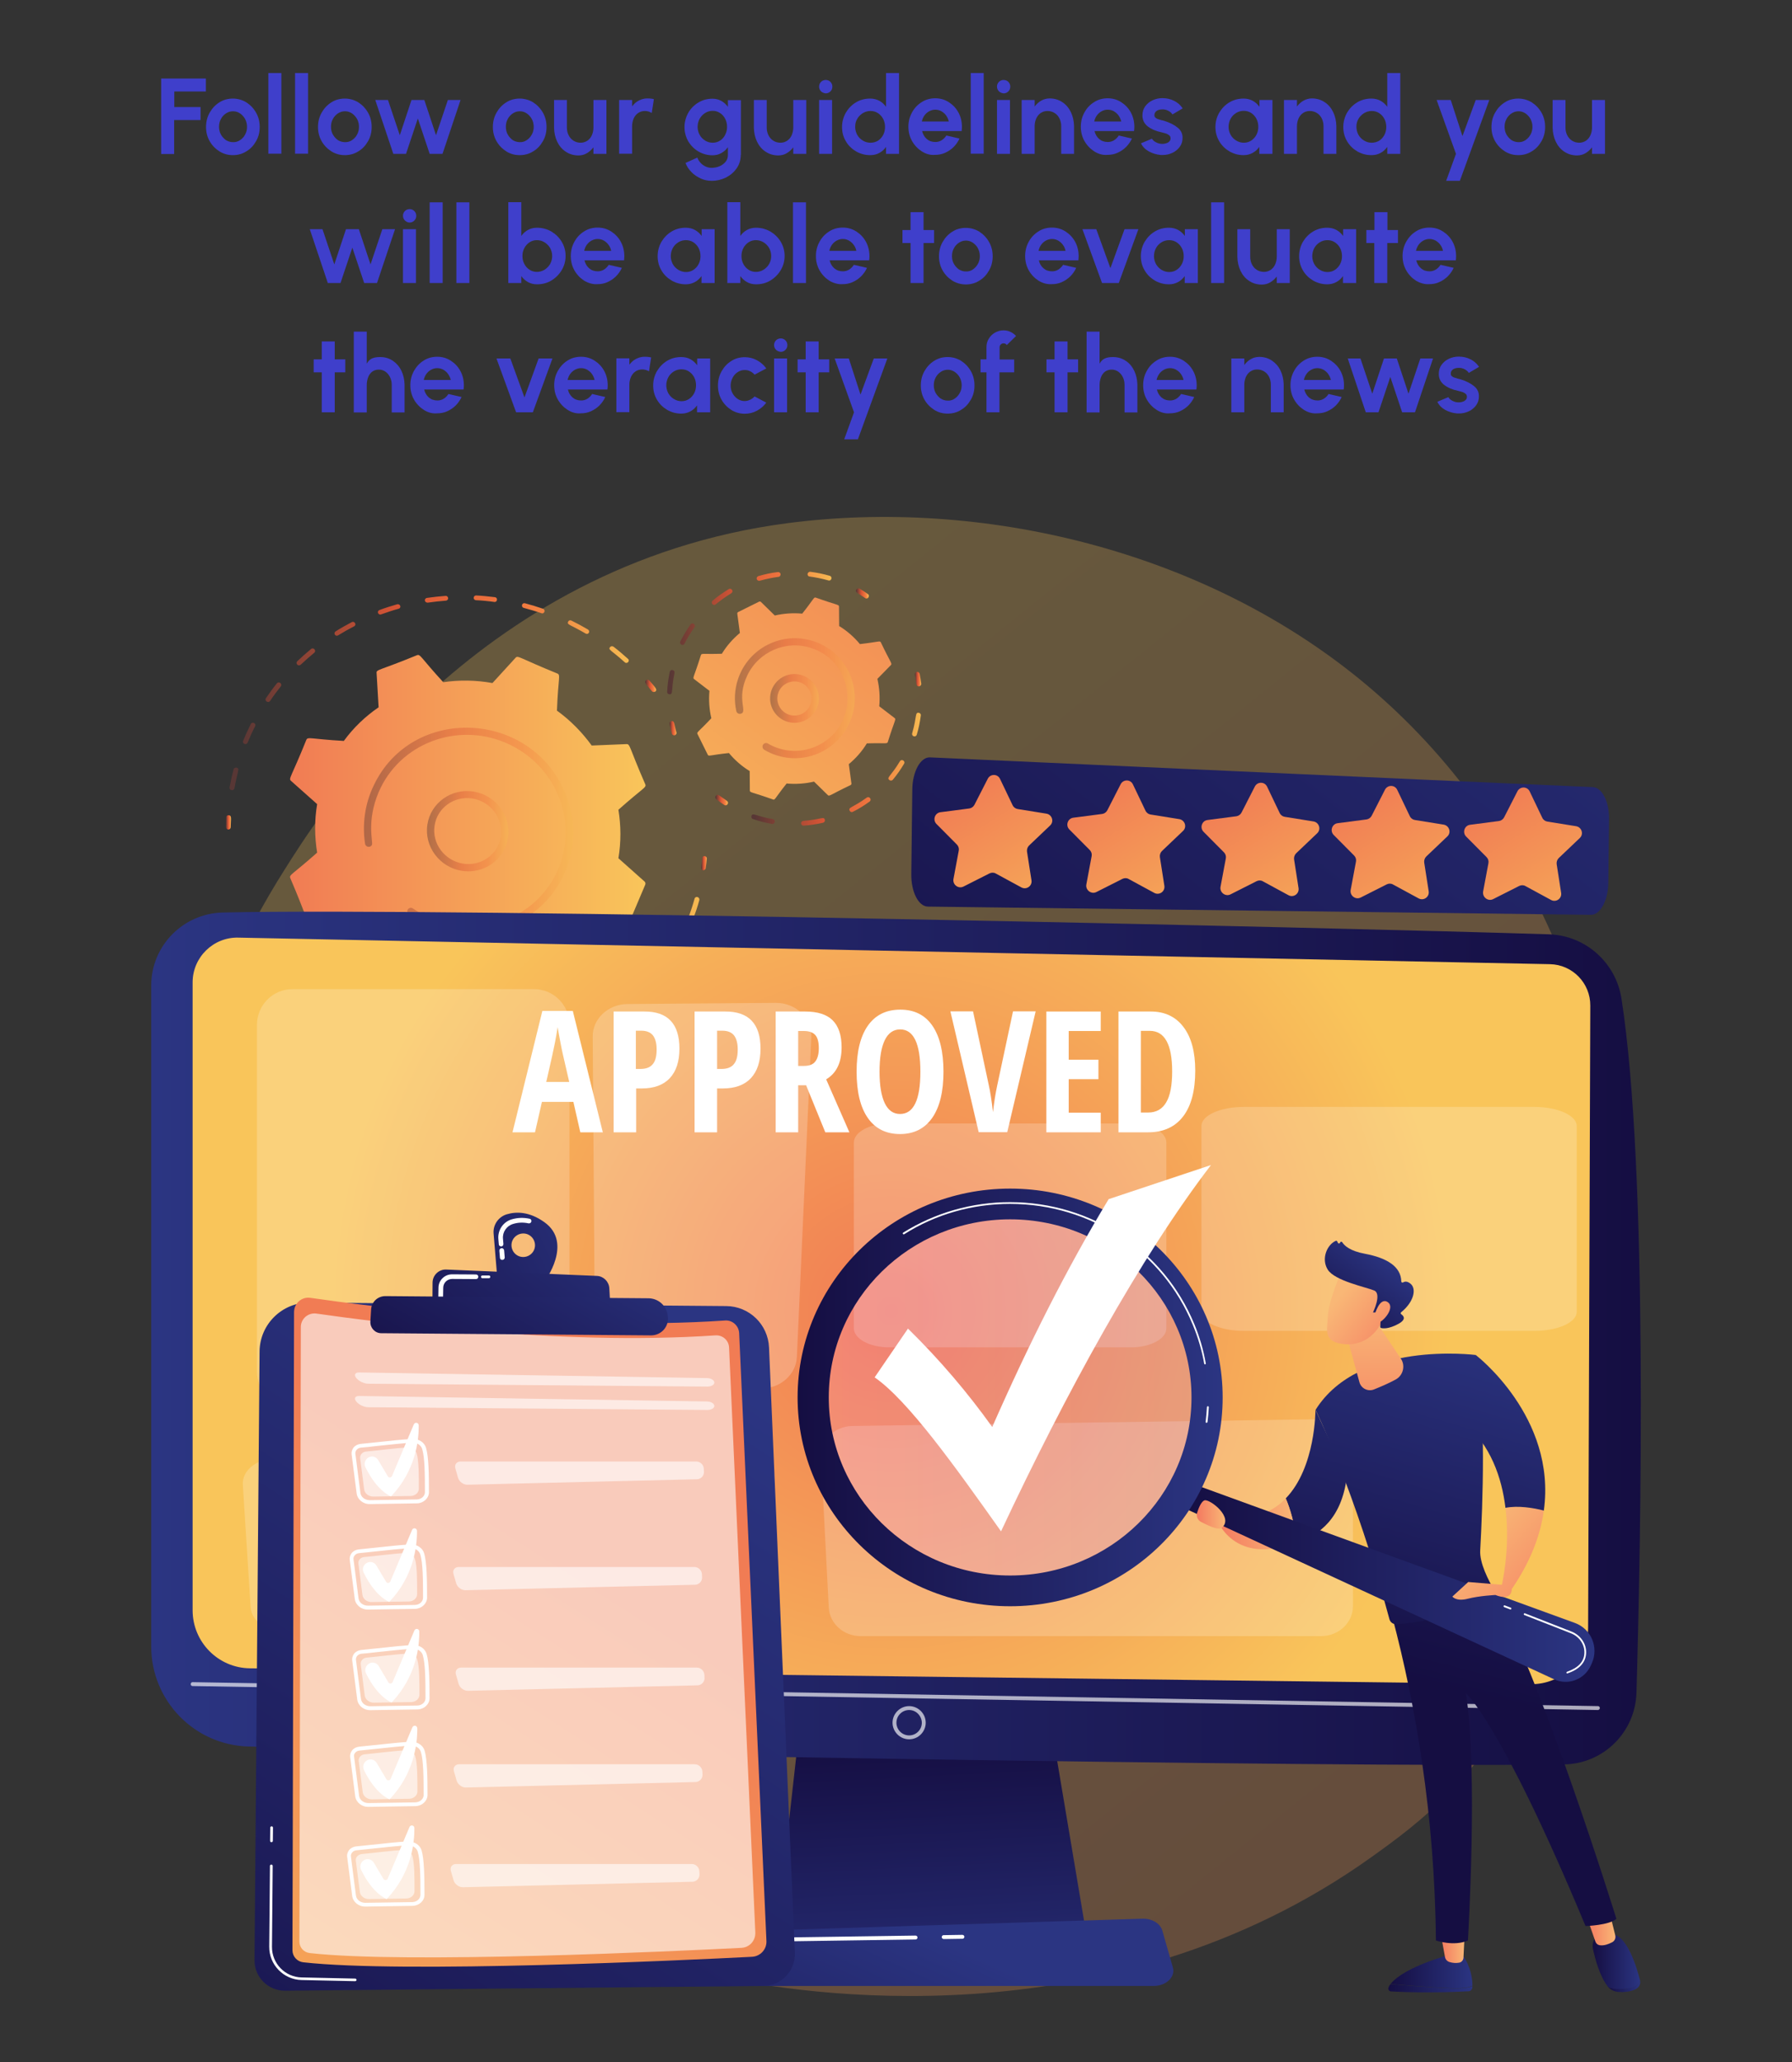<?xml version="1.0" encoding="utf-8"?>
<!-- Generator: Adobe Illustrator 25.0.1, SVG Export Plug-In . SVG Version: 6.00 Build 0)  -->
<svg version="1.1" id="Livello_1" xmlns="http://www.w3.org/2000/svg" xmlns:xlink="http://www.w3.org/1999/xlink" x="0px" y="0px"
	 viewBox="0 0 1242 1429" style="enable-background:new 0 0 1242 1429;" xml:space="preserve">
<rect x="0" y="0" width="1242" height="1429" fill="#333333" stroke="none"/>
<style type="text/css">
	.st0{opacity:0.26;fill:url(#SVGID_1_);}
	.st1{opacity:0.26;fill:url(#SVGID_2_);}
	.st2{fill:url(#SVGID_3_);stroke:url(#SVGID_4_);stroke-miterlimit:10;}
	.st3{opacity:0.9;}
	.st4{fill:#FFFFFF;}
	.st5{fill:#FCF7F4;}
	.st6{fill:url(#SVGID_5_);stroke:url(#SVGID_6_);stroke-miterlimit:10;}
	.st7{fill:url(#SVGID_7_);stroke:url(#SVGID_8_);stroke-miterlimit:10;}
	.st8{fill:url(#SVGID_9_);stroke:url(#SVGID_10_);stroke-miterlimit:10;}
	.st9{fill:url(#SVGID_11_);stroke:url(#SVGID_12_);stroke-miterlimit:10;}
	.st10{fill:url(#SVGID_13_);stroke:url(#SVGID_14_);stroke-miterlimit:10;}
	.st11{fill:url(#SVGID_15_);stroke:url(#SVGID_16_);stroke-miterlimit:10;}
	.st12{fill:url(#SVGID_17_);stroke:url(#SVGID_18_);stroke-miterlimit:10;}
	.st13{fill:url(#SVGID_19_);stroke:url(#SVGID_20_);stroke-miterlimit:10;}
	.st14{fill:url(#SVGID_21_);stroke:url(#SVGID_22_);stroke-miterlimit:10;}
	.st15{fill:url(#SVGID_23_);}
	.st16{fill:url(#SVGID_24_);}
	.st17{fill:url(#SVGID_25_);}
	.st18{fill:url(#SVGID_26_);}
	.st19{fill:url(#SVGID_27_);}
	.st20{opacity:0.2;fill:#FFFFFF;}
	.st21{opacity:0.53;fill:#FFFFFF;}
	.st22{opacity:0.6;}
	.st23{fill:#FF931E;stroke:url(#SVGID_28_);stroke-miterlimit:10;}
	.st24{fill:#FF931E;stroke:url(#SVGID_29_);stroke-miterlimit:10;}
	.st25{opacity:0.26;fill:url(#SVGID_30_);}
	.st26{fill:url(#SVGID_31_);}
	.st27{fill:url(#SVGID_32_);}
	.st28{fill:url(#SVGID_33_);}
	.st29{fill:url(#SVGID_34_);}
	.st30{fill:url(#SVGID_35_);}
	.st31{fill:url(#SVGID_36_);}
	.st32{fill:url(#SVGID_37_);}
	.st33{fill:url(#SVGID_38_);}
	.st34{fill:url(#SVGID_39_);}
	.st35{fill:url(#SVGID_40_);}
	.st36{fill:url(#SVGID_41_);}
	.st37{fill:#FC983B;}
	.st38{fill:url(#SVGID_42_);}
	.st39{fill:url(#SVGID_43_);}
	.st40{fill:url(#SVGID_44_);}
	.st41{fill:url(#SVGID_45_);}
	.st42{fill:url(#SVGID_46_);}
	.st43{fill:url(#SVGID_47_);}
	.st44{fill:url(#SVGID_48_);}
	.st45{fill:url(#SVGID_49_);}
	.st46{fill:url(#SVGID_50_);}
	.st47{fill:url(#SVGID_51_);}
	.st48{fill:url(#SVGID_52_);}
	.st49{fill:url(#SVGID_53_);}
	.st50{fill:url(#SVGID_54_);}
	.st51{fill:url(#SVGID_55_);}
	.st52{clip-path:url(#SVGID_57_);}
	.st53{fill:url(#SVGID_58_);}
	.st54{fill:url(#SVGID_59_);}
	.st55{fill:url(#SVGID_60_);}
	.st56{fill:url(#SVGID_61_);}
	.st57{fill:url(#SVGID_62_);}
	.st58{fill:url(#SVGID_63_);}
	.st59{fill:url(#SVGID_64_);}
	.st60{fill:url(#SVGID_65_);}
	.st61{fill:url(#SVGID_66_);}
	.st62{fill:url(#SVGID_67_);}
	.st63{fill:url(#SVGID_68_);}
	.st64{fill:url(#SVGID_69_);}
	.st65{fill:url(#SVGID_70_);}
	.st66{fill:url(#SVGID_71_);}
	.st67{fill:url(#SVGID_72_);}
	.st68{fill:url(#SVGID_73_);}
	.st69{fill:url(#SVGID_74_);}
	.st70{fill:url(#SVGID_75_);}
	.st71{fill:url(#SVGID_76_);}
	.st72{fill:url(#SVGID_77_);}
	.st73{fill:url(#SVGID_78_);}
	.st74{fill:url(#SVGID_79_);}
	.st75{fill:url(#SVGID_80_);}
	.st76{fill:url(#SVGID_81_);stroke:url(#SVGID_82_);stroke-miterlimit:10;}
	.st77{fill:url(#SVGID_83_);}
	.st78{fill:url(#SVGID_84_);}
	.st79{fill:url(#SVGID_85_);}
	.st80{fill:url(#SVGID_86_);}
	.st81{clip-path:url(#SVGID_88_);fill:url(#SVGID_89_);}
	.st82{fill:url(#SVGID_90_);}
	.st83{fill:url(#SVGID_91_);}
	.st84{fill:url(#SVGID_92_);}
	.st85{fill:url(#SVGID_93_);}
	.st86{fill:url(#SVGID_94_);}
	.st87{fill:#FF931E;stroke:url(#SVGID_95_);stroke-miterlimit:10;}
	.st88{fill:url(#SVGID_96_);}
	.st89{fill:url(#SVGID_97_);}
	.st90{fill:url(#SVGID_98_);}
	.st91{opacity:0.62;fill:#FFFFFF;}
	.st92{fill:#3F3FCB;}
	.st93{fill:#FBAE17;}
	.st94{opacity:0.26;fill:url(#SVGID_99_);}
	.st95{fill:url(#SVGID_100_);stroke:url(#SVGID_101_);stroke-miterlimit:10;}
	.st96{fill:url(#SVGID_102_);stroke:url(#SVGID_103_);stroke-miterlimit:10;}
	.st97{fill:#F0F0F0;}
	.st98{fill:url(#SVGID_104_);}
	.st99{fill:url(#SVGID_105_);}
	.st100{opacity:0.7;}
	.st101{fill:#FFFFFF;stroke:#FFFFFF;stroke-width:11;stroke-miterlimit:10;}
	.st102{opacity:0.5;fill:#FFFFFF;}
	.st103{fill:url(#SVGID_106_);}
	.st104{fill:url(#SVGID_107_);}
	.st105{fill:url(#SVGID_112_);}
	.st106{fill:url(#SVGID_113_);}
	.st107{fill:url(#SVGID_114_);}
	.st108{fill:url(#SVGID_115_);}
	.st109{fill:url(#SVGID_116_);}
	.st110{fill:url(#SVGID_117_);}
	.st111{fill:url(#SVGID_118_);}
	.st112{fill:url(#SVGID_119_);}
	.st113{fill:url(#SVGID_120_);}
	.st114{fill:url(#SVGID_121_);}
	.st115{fill:url(#SVGID_122_);}
	.st116{fill:url(#SVGID_123_);}
	.st117{fill:url(#SVGID_124_);}
	.st118{fill:url(#SVGID_125_);}
	.st119{fill:url(#SVGID_126_);}
	.st120{fill:url(#SVGID_127_);}
	.st121{fill:url(#SVGID_128_);}
	.st122{fill:url(#SVGID_129_);}
	.st123{fill:url(#SVGID_130_);}
	.st124{fill:url(#SVGID_131_);}
	.st125{opacity:0.26;fill:url(#SVGID_132_);}
	.st126{fill:url(#SVGID_133_);}
	.st127{fill:url(#SVGID_134_);}
	.st128{fill:url(#SVGID_135_);}
	.st129{fill:url(#SVGID_136_);}
	.st130{fill:url(#SVGID_137_);}
	.st131{fill:url(#SVGID_138_);}
	.st132{fill:url(#SVGID_139_);}
	.st133{opacity:0.42;fill:url(#SVGID_140_);}
	.st134{opacity:0.42;fill:url(#SVGID_141_);}
	.st135{fill:url(#SVGID_142_);}
	.st136{opacity:0.42;fill:url(#SVGID_143_);}
	.st137{fill:url(#SVGID_144_);}
	.st138{fill:url(#SVGID_145_);}
	.st139{fill:url(#SVGID_146_);}
	.st140{fill:url(#SVGID_147_);}
	.st141{fill:url(#SVGID_148_);}
	.st142{fill:url(#SVGID_149_);}
	.st143{opacity:0.42;fill:url(#SVGID_150_);}
	.st144{fill:url(#SVGID_151_);}
	.st145{fill:url(#SVGID_152_);}
	.st146{fill:url(#SVGID_153_);}
	.st147{opacity:0.65;fill:#FFFFFF;}
	.st148{fill:url(#SVGID_154_);}
	.st149{opacity:0.22;fill:#FFFFFF;}
	.st150{fill:url(#SVGID_155_);}
	.st151{fill:url(#SVGID_156_);}
	.st152{fill:url(#SVGID_157_);}
	.st153{fill:url(#SVGID_158_);}
	.st154{fill:url(#SVGID_159_);}
	.st155{fill:url(#SVGID_160_);}
	.st156{fill:url(#SVGID_161_);}
	.st157{fill:url(#SVGID_162_);}
	.st158{opacity:0.6;fill:#FFFFFF;}
	.st159{fill:url(#SVGID_163_);}
	.st160{fill:url(#SVGID_164_);}
	.st161{fill:url(#SVGID_165_);}
	.st162{fill:url(#SVGID_166_);}
	.st163{fill:url(#SVGID_167_);}
	.st164{fill:url(#SVGID_168_);}
	.st165{fill:url(#SVGID_169_);}
	.st166{fill:url(#SVGID_170_);}
	.st167{fill:url(#SVGID_171_);}
	.st168{fill:url(#SVGID_172_);}
	.st169{fill:url(#SVGID_173_);}
	.st170{fill:url(#SVGID_174_);}
	.st171{fill:url(#SVGID_175_);}
	.st172{fill:url(#SVGID_176_);}
	.st173{fill:url(#SVGID_177_);}
	.st174{fill:url(#SVGID_178_);}
	.st175{fill:url(#SVGID_179_);}
	.st176{fill:url(#SVGID_180_);}
	.st177{fill:url(#SVGID_181_);}
	.st178{opacity:0.2;fill:url(#SVGID_182_);}
	.st179{fill:url(#SVGID_183_);}
	.st180{fill:url(#SVGID_184_);}
	.st181{fill:url(#SVGID_185_);}
	.st182{fill:url(#SVGID_186_);}
	.st183{fill:url(#SVGID_187_);}
	.st184{fill:url(#SVGID_188_);}
	.st185{opacity:0.26;fill:url(#SVGID_189_);}
	.st186{fill:url(#SVGID_190_);}
	.st187{opacity:0.43;fill:#FFFFFF;}
	.st188{fill:url(#SVGID_191_);stroke:url(#SVGID_192_);stroke-miterlimit:10;}
	.st189{opacity:0.26;fill:url(#SVGID_193_);}
	.st190{opacity:0.26;fill:url(#SVGID_194_);}
	.st191{opacity:0.26;fill:url(#SVGID_195_);}
	.st192{fill:url(#SVGID_196_);}
	.st193{fill:url(#SVGID_197_);}
	.st194{fill:url(#SVGID_198_);}
	.st195{fill:url(#SVGID_199_);}
	.st196{fill:url(#SVGID_200_);}
	.st197{fill:url(#SVGID_201_);}
	.st198{fill:url(#SVGID_202_);}
	.st199{fill:url(#SVGID_203_);}
	.st200{fill:url(#SVGID_204_);}
	.st201{fill:url(#SVGID_205_);}
	.st202{fill:url(#SVGID_206_);}
	.st203{fill:url(#SVGID_207_);}
	.st204{fill:url(#SVGID_208_);}
	.st205{fill:url(#SVGID_209_);}
	.st206{fill:url(#SVGID_210_);}
	.st207{fill:url(#SVGID_211_);}
	.st208{fill:url(#SVGID_212_);}
	.st209{fill:url(#SVGID_213_);}
	.st210{fill:#F79E6D;}
	.st211{fill:url(#SVGID_214_);}
	.st212{fill:url(#SVGID_215_);}
	.st213{fill:url(#SVGID_216_);}
	.st214{fill:url(#SVGID_217_);}
	.st215{fill:url(#SVGID_218_);}
	.st216{fill:url(#SVGID_219_);}
	.st217{fill:url(#SVGID_220_);}
	.st218{fill:url(#SVGID_221_);}
	.st219{fill:url(#SVGID_222_);}
	.st220{fill:url(#SVGID_223_);}
	.st221{fill:url(#SVGID_224_);}
	.st222{fill:url(#SVGID_225_);}
	.st223{fill:url(#SVGID_226_);}
	.st224{fill:url(#SVGID_227_);}
	.st225{opacity:0.26;fill:url(#SVGID_228_);}
	.st226{fill:url(#SVGID_229_);stroke:url(#SVGID_230_);stroke-miterlimit:10;}
	.st227{opacity:0.47;fill:#FFFFFF;}
	.st228{fill:url(#SVGID_231_);stroke:url(#SVGID_232_);stroke-miterlimit:10;}
	.st229{fill:url(#SVGID_233_);}
	.st230{fill:url(#SVGID_234_);}
	.st231{fill:#FE9600;}
	.st232{fill:url(#SVGID_235_);}
	.st233{fill:url(#SVGID_236_);}
	.st234{fill:url(#SVGID_237_);}
	.st235{fill:url(#SVGID_238_);}
	.st236{opacity:0.61;fill:#FFFFFF;}
	.st237{fill:url(#SVGID_239_);}
	.st238{fill:url(#SVGID_240_);}
	.st239{fill:url(#SVGID_241_);}
	.st240{fill:url(#SVGID_242_);}
	.st241{fill:url(#SVGID_243_);}
	.st242{fill:url(#SVGID_244_);}
	.st243{fill:url(#SVGID_245_);}
	.st244{fill:url(#SVGID_246_);}
	.st245{fill:url(#SVGID_247_);}
	.st246{fill:url(#SVGID_248_);}
	.st247{fill:url(#SVGID_249_);}
	.st248{fill:url(#SVGID_250_);}
	.st249{fill:url(#SVGID_251_);}
	.st250{fill:url(#SVGID_252_);}
	.st251{fill:url(#SVGID_253_);}
	.st252{fill:url(#SVGID_254_);}
	.st253{fill:url(#SVGID_255_);}
	.st254{fill:url(#SVGID_256_);}
	.st255{fill:url(#SVGID_257_);}
	.st256{fill:url(#SVGID_258_);}
	.st257{fill:url(#SVGID_259_);}
	.st258{fill:url(#SVGID_260_);}
	.st259{fill:url(#SVGID_261_);}
	.st260{fill:url(#SVGID_262_);}
	.st261{fill:url(#SVGID_263_);}
	.st262{fill:url(#SVGID_264_);}
	.st263{fill:url(#SVGID_265_);}
	.st264{fill:url(#SVGID_266_);}
	.st265{fill:url(#SVGID_267_);}
	.st266{fill:url(#SVGID_268_);}
	.st267{fill:url(#SVGID_269_);}
	.st268{opacity:9.000000e-02;}
	.st269{fill:url(#SVGID_270_);}
	.st270{fill:url(#SVGID_271_);}
	.st271{fill:url(#SVGID_272_);}
	.st272{fill:url(#SVGID_273_);}
	.st273{fill:url(#SVGID_274_);}
</style>
<g>
	<linearGradient id="SVGID_1_" gradientUnits="userSpaceOnUse" x1="1258.365" y1="1685.466" x2="346.487" y2="552.971">
		<stop  offset="5.618000e-03" style="stop-color:#F17C54"/>
		<stop  offset="0.802" style="stop-color:#F7B659"/>
		<stop  offset="1" style="stop-color:#F9C55A"/>
	</linearGradient>
	<path class="st0" d="M1007.5,1238.9c-20.9,22.1-40.8,36.3-56.4,47.5c-184.1,132.1-401.8,93.6-448.1,84.2
		c-68.4-13.9-200.5-40.7-296-153C62.4,1047.5,84.9,779.8,197,603c20.5-32.3,128.8-211.8,348.9-240.5
		c133.2-17.4,288.5,17.7,401,111.9C1183,672.2,1166.2,1071.8,1007.5,1238.9z"/>
	<g>
		<g>
			<g>
				<linearGradient id="SVGID_2_" gradientUnits="userSpaceOnUse" x1="156.565" y1="569.758" x2="160.099" y2="569.758">
					<stop  offset="2.247200e-02" style="stop-color:#583735"/>
					<stop  offset="0.427" style="stop-color:#DA5535"/>
					<stop  offset="0.736" style="stop-color:#F17A40"/>
					<stop  offset="1" style="stop-color:#F6BA52"/>
				</linearGradient>
				<path style="fill:url(#SVGID_2_);" d="M157.5,574.6c-0.6-0.3-1-0.9-1-1.5c0-2.2,0.1-4.5,0.2-6.7c0-0.9,0.8-1.6,1.8-1.5
					c2.3,0.1,1.5,2.3,1.4,8.3c0,0.9-0.8,1.6-1.7,1.6C158,574.7,157.8,574.7,157.5,574.6z"/>
				<linearGradient id="SVGID_3_" gradientUnits="userSpaceOnUse" x1="159.088" y1="480.136" x2="435.783" y2="480.136">
					<stop  offset="2.247200e-02" style="stop-color:#583735"/>
					<stop  offset="0.427" style="stop-color:#DA5535"/>
					<stop  offset="0.736" style="stop-color:#F17A40"/>
					<stop  offset="1" style="stop-color:#F6BA52"/>
				</linearGradient>
				<path style="fill:url(#SVGID_3_);" d="M159.1,545.6c0.8-4.2,1.7-8.4,2.8-12.5c0.2-0.9,1.2-1.4,2.1-1.2c2.4,0.7,0.7,2-1.5,14.3
					c-0.2,0.9-1,1.5-2,1.3C159.5,547.4,159,546.5,159.1,545.6z M168.5,513.4c1.6-4,3.4-7.9,5.3-11.7c1-2,4-0.4,3,1.5
					c-1.9,3.7-3.6,7.5-5.2,11.4c-0.3,0.8-1.3,1.2-2.2,0.9C168.6,515.2,168.1,514.2,168.5,513.4z M184.3,483.8
					c2.4-3.5,4.9-7,7.6-10.3c1.4-1.7,4,0.4,2.7,2.1c-2.6,3.3-5.1,6.6-7.4,10.1C185.9,487.5,183.1,485.6,184.3,483.8z M206,460.5
					c-0.7-0.7-0.6-1.7,0-2.3c3.1-2.9,6.3-5.8,9.6-8.5c1.7-1.4,3.9,1.2,2.2,2.6c-3.2,2.6-6.4,5.5-9.4,8.3
					C207.7,461.2,206.6,461.2,206,460.5z M232.1,439.8c-0.5-0.8-0.3-1.8,0.5-2.3c3.6-2.3,7.4-4.4,11.2-6.4c2-1,3.6,1.9,1.6,2.9
					c-3.7,1.9-7.4,4-11,6.2C233.6,440.8,232.6,440.5,232.1,439.8z M262.9,425.7c-0.4-0.2-0.7-0.5-0.9-0.9c-0.3-0.9,0.1-1.8,1-2.1
					c4-1.5,8.2-2.8,12.3-4c0.9-0.2,1.8,0.3,2.1,1.1c0.3,0.9-0.2,1.8-1.1,2c-4.1,1.1-8.1,2.5-12.1,3.9
					C263.8,425.9,263.3,425.9,262.9,425.7z M295.5,417.4c-0.5-0.2-0.9-0.7-1-1.2c-0.2-0.9,0.5-1.8,1.4-1.9c4.3-0.6,8.6-1.1,12.9-1.4
					c0.9-0.1,1.7,0.6,1.8,1.5c0.1,0.9-0.6,1.7-1.5,1.8c-4.2,0.3-8.5,0.8-12.7,1.4C296.1,417.6,295.8,417.5,295.5,417.4z
					 M328.3,414.2c0-0.9,0.8-1.6,1.7-1.6c4.3,0.2,8.7,0.7,13,1.2c2.2,0.3,1.8,3.6-0.4,3.3c-4.2-0.6-8.5-1-12.7-1.2
					C329,415.9,328.2,415.1,328.3,414.2z M433,458.9c-9.4-8.5-11.7-8.6-10.2-10.5c0.6-0.7,1.6-0.8,2.4-0.3c3.4,2.6,6.8,5.5,10,8.4
					C436.9,457.9,434.6,460.4,433,458.9z M361.8,419.2c0.2-0.9,1.1-1.4,2-1.2c4.2,1.1,8.4,2.4,12.5,3.8c2.1,0.7,1,3.9-1.1,3.1
					c-4-1.4-8.2-2.6-12.3-3.7C362.1,421,361.6,420.1,361.8,419.2z M405.9,439c-10.9-6.4-13.2-6-12.1-8.3c0.7-1.4,2.4-0.7,2.2-0.7
					c3.9,1.9,7.8,4,11.5,6.2c0.8,0.5,1.1,1.5,0.6,2.3C407.7,439.2,406.7,439.5,405.9,439z"/>
				<linearGradient id="SVGID_4_" gradientUnits="userSpaceOnUse" x1="447.136" y1="475.306" x2="454.791" y2="475.306">
					<stop  offset="2.247200e-02" style="stop-color:#583735"/>
					<stop  offset="0.427" style="stop-color:#DA5535"/>
					<stop  offset="0.736" style="stop-color:#F17A40"/>
					<stop  offset="1" style="stop-color:#F6BA52"/>
				</linearGradient>
				<path style="fill:url(#SVGID_4_);" d="M451.8,478.9c-3.5-4.4-5.8-6-4.1-7.5c0.7-0.6,1.8-0.5,2.4,0.2c3.8,4.4,5.8,6.2,4.1,7.6
					C453.6,479.6,452.4,479.7,451.8,478.9z"/>
			</g>
			<g>
				<linearGradient id="SVGID_5_" gradientUnits="userSpaceOnUse" x1="485.922" y1="598.162" x2="490.045" y2="598.162">
					<stop  offset="2.247200e-02" style="stop-color:#583735"/>
					<stop  offset="0.427" style="stop-color:#DA5535"/>
					<stop  offset="0.736" style="stop-color:#F17A40"/>
					<stop  offset="1" style="stop-color:#F6BA52"/>
				</linearGradient>
				<path style="fill:url(#SVGID_5_);" d="M486.9,602.9c-0.7-0.3-1.1-1-1-1.7c0.3-2.2,0.5-4.3,0.7-6.5c0.1-0.9,0.9-1.6,1.8-1.5
					c0.9,0.1,1.6,0.9,1.5,1.8c-0.2,2.2-0.5,4.4-0.8,6.6c-0.1,0.9-1,1.5-1.9,1.4C487.2,603.1,487,603,486.9,602.9z"/>
				<linearGradient id="SVGID_6_" gradientUnits="userSpaceOnUse" x1="207.112" y1="681.581" x2="484.766" y2="681.581">
					<stop  offset="2.247200e-02" style="stop-color:#583735"/>
					<stop  offset="0.427" style="stop-color:#DA5535"/>
					<stop  offset="0.736" style="stop-color:#F17A40"/>
					<stop  offset="1" style="stop-color:#F6BA52"/>
				</linearGradient>
				<path style="fill:url(#SVGID_6_);" d="M249.1,723.1c-4.2-2.1-8.3-4.4-12.3-6.9c-0.8-0.5-1-1.5-0.6-2.3c1.4-2.2,2.1,0,14.4,6.2
					c0.8,0.4,1.2,1.4,0.8,2.2C250.6,723.8,248.9,723.1,249.1,723.1z M269.1,730c0.8-2.4,2.2-0.4,15.3,3c0.9,0.2,1.5,1.1,1.2,2
					c-0.2,0.9-1.1,1.4-2,1.2c-4.5-1.2-9-2.6-13.5-4.1C269.2,731.8,268.8,730.8,269.1,730z M218.1,702.9c-3.6-3-7.1-6.1-10.5-9.4
					c-0.7-0.6-0.7-1.7,0-2.3c1.8-1.8,2.1,0.5,12.7,9.2c0.7,0.6,0.8,1.6,0.2,2.3C219.9,703.4,218.9,703.5,218.1,702.9z M305.5,740.4
					c-0.6-0.3-1-1-1-1.7c0.1-0.9,0.9-1.6,1.9-1.4c4.5,0.6,9.2,0.9,13.7,1.1c0.9,0,1.7,0.8,1.6,1.7c0,0.9-0.8,1.6-1.7,1.6
					c-4.7-0.2-9.4-0.6-14-1.1C305.8,740.5,305.7,740.4,305.5,740.4z M341.9,740.8c-0.5-0.2-0.9-0.7-1-1.3c-0.1-0.9,0.6-1.7,1.5-1.8
					c4.5-0.4,9.1-1.1,13.6-1.9c0.9-0.2,1.8,0.4,2,1.3c0.2,0.9-0.4,1.8-1.3,1.9c-4.6,0.8-9.2,1.5-13.9,1.9
					C342.5,741,342.2,741,341.9,740.8z M377.4,733.4c-0.4-0.2-0.7-0.5-0.9-1c-0.3-0.9,0.2-1.8,1-2.1c4.3-1.4,8.6-3,12.8-4.8
					c0.8-0.4,1.8,0,2.2,0.9c0.4,0.8,0,1.8-0.9,2.2c-4.3,1.8-8.6,3.4-13,4.9C378.2,733.6,377.7,733.6,377.4,733.4z M410.2,718.5
					c-0.3-0.1-0.5-0.4-0.7-0.6c-0.5-0.8-0.2-1.8,0.5-2.3c3.9-2.3,7.7-4.8,11.4-7.4c0.7-0.5,1.8-0.4,2.4,0.4c0.6,0.7,0.4,1.8-0.3,2.3
					c-3.7,2.7-7.6,5.2-11.6,7.6C411.3,718.8,410.7,718.8,410.2,718.5z M438.4,696.5c-1.8-1.9,0.5-2,9.4-12.1c1.5-1.6,4,0.6,2.6,2.2
					c-3,3.4-6.3,6.8-9.6,9.9C440.1,697.2,439,697.2,438.4,696.5z M461.7,669.3c-2.2-1.4,0-2.1,6.5-13.9c1-1.9,4-0.3,3,1.6
					c-2.2,4-4.6,8-7.1,11.8C463.5,669.7,462.4,669.8,461.7,669.3z M478.1,637.6c-0.8-0.4-1.2-1.3-0.9-2.1c1.6-4.2,3-8.5,4.2-12.8
					c0.2-0.9,1.2-1.4,2.1-1.1c0.9,0.3,1.4,1.2,1.2,2.1c-1.2,4.4-2.7,8.8-4.3,13.1c-0.3,0.9-1.3,1.3-2.2,0.9
					C478.2,637.7,478.2,637.6,478.1,637.6z"/>
				<linearGradient id="SVGID_7_" gradientUnits="userSpaceOnUse" x1="187.894" y1="672.807" x2="195.288" y2="672.807">
					<stop  offset="2.247200e-02" style="stop-color:#583735"/>
					<stop  offset="0.427" style="stop-color:#DA5535"/>
					<stop  offset="0.736" style="stop-color:#F17A40"/>
					<stop  offset="1" style="stop-color:#F6BA52"/>
				</linearGradient>
				<path style="fill:url(#SVGID_7_);" d="M192.3,676.5c-3.6-4.6-5.5-6.5-3.7-7.7c1.9-1.3,2.6,1,6.4,5.7c0.6,0.7,0.4,1.8-0.3,2.3
					C193.9,677.4,192.9,677.2,192.3,676.5z"/>
			</g>
			<g>
				<g>
					<linearGradient id="SVGID_8_" gradientUnits="userSpaceOnUse" x1="200.837" y1="575.885" x2="447.429" y2="575.885">
						<stop  offset="5.618000e-03" style="stop-color:#F17C54"/>
						<stop  offset="0.802" style="stop-color:#F7B659"/>
						<stop  offset="1" style="stop-color:#F9C55A"/>
					</linearGradient>
					<path style="fill:url(#SVGID_8_);" d="M214.1,636.3l24.1-1c6.6,9.1,14.7,17.4,24.1,24.2c-0.9,23.1-2.7,24.6-0.3,25.7l26.8,11.4
						c0.8,0.3,1.7,0.1,2.2-0.5l16-17.5c11.5,2.1,23,2.2,34.1,0.6l16,18.1c0.6,0.6,1.5,0.9,2.2,0.6l26.8-10.4
						c0.8-0.3,1.3-1.1,1.2-1.9l-1.4-23.8c9.2-6.3,17.4-14.1,24.1-23.3l24.1,1.9c0.8,0.1,1.6-0.4,2-1.2l11.1-26.2
						c0.3-0.8,0.1-1.7-0.5-2.2l-18.1-16.1c1.9-11.3,1.8-22.6,0-33.6c17.4-15.5,19.6-15.3,18.6-17.7c-11.3-25.9-10.4-27.9-13-27.8
						l-24.1,1c-6.6-9.1-14.7-17.4-24.1-24.2c0.9-23.1,2.7-24.6,0.3-25.7c-26.8-10.9-27.3-12.8-29-10.9l-16,17.5
						c-11.5-2.1-23-2.2-34.1-0.6c-15.8-17.2-15.8-19.6-18.2-18.7c-26.3,10.8-28.2,9.8-28,12.3l1.4,23.8
						c-9.2,6.3-17.4,14.1-24.1,23.3c-23-1.3-25-3.1-26-0.7c-10.5,26.1-12.5,26.7-10.6,28.4l18.1,16.1c-1.9,11.3-1.8,22.6,0,33.6
						c-17.3,15.4-19.6,15.3-18.6,17.7C212.3,634.3,211.4,636.4,214.1,636.3z"/>
				</g>
				<linearGradient id="SVGID_9_" gradientUnits="userSpaceOnUse" x1="295.877" y1="575.904" x2="352.387" y2="575.904">
					<stop  offset="2.247200e-02" style="stop-color:#583735"/>
					<stop  offset="0.427" style="stop-color:#DA5535"/>
					<stop  offset="0.736" style="stop-color:#F17A40"/>
					<stop  offset="1" style="stop-color:#F6BA52"/>
				</linearGradient>
				<path style="opacity:0.42;fill:url(#SVGID_9_);" d="M296.2,571.4c2.3-15.1,16.7-25.4,32.1-22.9c15.4,2.5,26.1,16.9,23.8,32
					c-2.3,15.1-16.7,25.4-32.1,22.9l0,0C304.6,600.9,293.9,586.5,296.2,571.4z M320.4,600.9L320.4,600.9L320.4,600.9z M327.5,553.3
					c-12.5-2-24.4,6.2-26.3,18.8c-1.9,12.4,6.9,24.2,19.6,26.3c12.7,2.1,24.5-6.4,26.3-18.8C349,567.2,340.1,555.4,327.5,553.3z"/>
				<linearGradient id="SVGID_10_" gradientUnits="userSpaceOnUse" x1="252.228" y1="575.728" x2="397.16" y2="575.728">
					<stop  offset="2.247200e-02" style="stop-color:#583735"/>
					<stop  offset="0.427" style="stop-color:#DA5535"/>
					<stop  offset="0.736" style="stop-color:#F17A40"/>
					<stop  offset="1" style="stop-color:#F6BA52"/>
				</linearGradient>
				<path style="opacity:0.42;fill:url(#SVGID_10_);" d="M294.2,639.9L294.2,639.9c-3.8-1.8-7.4-3.9-10.8-6.3c-1-0.7-1.4-2-0.9-3.1
					c0.1-0.1,0.1-0.3,0.2-0.4c0.8-1.1,2.4-1.4,3.5-0.6c3.9,2.7,8.2,5.1,12.6,7l0,0c33.5,14.3,71.9,0,87-31.9
					c0.4-0.8,0.8-1.6,1.1-2.5c14.3-33.8-2.2-72.8-36.4-87.4c-34.2-14.6-73.8,0.7-88.1,34.3c-8.5,20.1-3.7,34.4-4.6,36.4
					c-1.1,2.2-4.4,1.7-4.8-0.8c-2-13.3-0.2-27.4,6-40.3c26.4-55.8,108.6-52.6,132.7,5.1c7.4,17.8,7.4,37.2,0,54.6
					c-0.4,0.9-0.8,1.8-1.2,2.7c-7.7,16.2-21.1,28.6-38,35.2c-17.9,7-37.6,6.6-55.4-1C296,640.7,295.1,640.3,294.2,639.9z"/>
			</g>
		</g>
		<g>
			<g>
				
					<linearGradient id="SVGID_11_" gradientUnits="userSpaceOnUse" x1="917.798" y1="-35.358" x2="700.71" y2="313.98" gradientTransform="matrix(0.997 8.140000e-02 -8.140000e-02 0.997 -250.214 286.814)">
					<stop  offset="5.618000e-03" style="stop-color:#F17C54"/>
					<stop  offset="0.802" style="stop-color:#F7B659"/>
					<stop  offset="1" style="stop-color:#F9C55A"/>
				</linearGradient>
				<path style="fill:url(#SVGID_11_);" d="M505.2,521.8c4,4.8,8.8,9.1,14.4,12.5l0.1,13.5c0,1.5,1.3,0.9,16.1,6.2
					c1.4,0.5,1.2-0.8,9.4-11.1c6.5,0.6,12.9,0.1,19-1.3l9.6,9.4c1.1,1,1.6-0.3,15.7-7c0.4-0.2,0.7-0.7,0.6-1.1l-1.8-13.4
					c4.8-4,9.1-8.8,12.5-14.4c12.9-0.4,14,0.5,14.5-0.9c4.8-15.3,5.9-15.7,4.8-16.6l-10.7-8.2c0.6-6.5,0.1-12.9-1.3-19l9.4-9.6
					c1-1.1-0.3-1.6-7-15.7c-0.6-1.3-1.4-0.3-14.5,1.2c-4-4.8-8.8-9.1-14.4-12.5l-0.1-13.5c0-1.5-1.3-0.9-16.1-6.2
					c-1.4-0.5-1.2,0.8-9.4,11.1c-6.5-0.6-12.9-0.1-19,1.3l-9.6-9.4c-0.3-0.3-0.8-0.4-1.3-0.2l-14.5,7.2c-0.4,0.2-0.7,0.7-0.6,1.1
					l1.8,13.4c-4.8,4-9.1,8.8-12.5,14.4c-12.9,0.4-14-0.5-14.5,0.9c-4.8,15.3-5.9,15.7-4.8,16.6l10.7,8.2c-0.6,6.5-0.1,12.9,1.3,19
					c-8.8,9.4-10.3,9.6-9.6,10.9l7.2,14.5C491.3,524.2,492.1,523.2,505.2,521.8z"/>
			</g>
			<g>
				<linearGradient id="SVGID_12_" gradientUnits="userSpaceOnUse" x1="533.74" y1="483.997" x2="567.492" y2="483.997">
					<stop  offset="2.247200e-02" style="stop-color:#583735"/>
					<stop  offset="0.427" style="stop-color:#DA5535"/>
					<stop  offset="0.736" style="stop-color:#F17A40"/>
					<stop  offset="1" style="stop-color:#F6BA52"/>
				</linearGradient>
				<path style="opacity:0.42;fill:url(#SVGID_12_);" d="M533.8,482.7c0.7-9.3,8.8-16.3,18.1-15.6c9.3,0.7,16.3,8.8,15.6,18.1
					c-0.7,9.3-8.8,16.3-18.1,15.6l0,0C540.1,500.1,533.1,492,533.8,482.7z M549.5,498.3L549.5,498.3L549.5,498.3z M538.8,483.1
					c-0.5,6.5,4.4,12.2,10.9,12.7l0,0c10.5,0.8,16.7-11.5,9.9-19.5C552.8,468.3,539.6,472.6,538.8,483.1z"/>
				<g>
					<linearGradient id="SVGID_13_" gradientUnits="userSpaceOnUse" x1="463.987" y1="504.597" x2="468.934" y2="504.597">
						<stop  offset="2.247200e-02" style="stop-color:#583735"/>
						<stop  offset="0.427" style="stop-color:#DA5535"/>
						<stop  offset="0.736" style="stop-color:#F17A40"/>
						<stop  offset="1" style="stop-color:#F6BA52"/>
					</linearGradient>
					<path style="fill:url(#SVGID_13_);" d="M465.6,508.3c-0.6-2.2-1.2-4.4-1.6-6.6c-0.2-0.9,0.4-1.8,1.3-2c2.3-0.5,1.9,2.1,3.5,7.7
						c0.3,0.9-0.3,1.8-1.1,2.1C466.8,509.7,465.9,509.2,465.6,508.3z"/>
					<linearGradient id="SVGID_14_" gradientUnits="userSpaceOnUse" x1="462.371" y1="438.689" x2="576.323" y2="438.689">
						<stop  offset="2.247200e-02" style="stop-color:#583735"/>
						<stop  offset="0.427" style="stop-color:#DA5535"/>
						<stop  offset="0.736" style="stop-color:#F17A40"/>
						<stop  offset="1" style="stop-color:#F6BA52"/>
					</linearGradient>
					<path style="fill:url(#SVGID_14_);" d="M462.4,479.3c0.2-4.4,0.8-9.1,1.8-13.7c0.5-2.2,3.7-1.5,3.3,0.7
						c-2.5,12-0.7,14.9-3.5,14.8C463,481,462.3,480.3,462.4,479.3z M472.3,446.7c-0.8-0.4-1.2-1.4-0.8-2.2c2.1-4.1,4.5-8.1,7.1-11.8
						c1.3-1.8,4,0.1,2.7,2c-2.6,3.6-4.9,7.4-6.9,11.4C473.8,447.4,472.1,446.7,472.3,446.7z M494.3,419c-0.2-0.1-0.4-0.2-0.6-0.4
						c-0.6-0.7-0.5-1.8,0.2-2.4c3.5-3,7.3-5.6,11.2-8c0.8-0.5,1.8-0.2,2.3,0.6c0.5,0.8,0.2,1.8-0.6,2.3c-3.8,2.3-7.4,4.9-10.8,7.7
						C495.5,419.2,494.8,419.3,494.3,419z M525.4,402.3c-0.4-0.2-0.8-0.6-0.9-1c-0.3-0.9,0.2-1.8,1.1-2.1c4.4-1.3,9-2.3,13.5-2.8
						c0.9-0.1,1.8,0.5,1.9,1.4c0.1,0.9-0.5,1.8-1.4,1.9c-4.4,0.6-8.8,1.5-13,2.7C526.2,402.5,525.8,402.5,525.4,402.3z M559.7,397.7
						c0.1-0.9,1-1.6,1.9-1.5c4.6,0.6,9.1,1.5,13.5,2.8c2.1,0.6,1.2,3.8-0.9,3.2c-4.2-1.2-8.6-2.1-13-2.7
						C560.2,399.5,559.6,398.6,559.7,397.7z"/>
					<linearGradient id="SVGID_15_" gradientUnits="userSpaceOnUse" x1="593.166" y1="411.244" x2="602.207" y2="411.244">
						<stop  offset="2.247200e-02" style="stop-color:#583735"/>
						<stop  offset="0.427" style="stop-color:#DA5535"/>
						<stop  offset="0.736" style="stop-color:#F17A40"/>
						<stop  offset="1" style="stop-color:#F6BA52"/>
					</linearGradient>
					<path style="fill:url(#SVGID_15_);" d="M599.6,414.4c-5-3.5-7.3-3.9-6.1-5.9c0.5-0.8,1.5-1.1,2.3-0.6c1.9,1.2,3.9,2.4,5.7,3.7
						c0.8,0.5,0.9,1.6,0.4,2.3C601.4,414.8,600.3,415,599.6,414.4z"/>
				</g>
				<g>
					<linearGradient id="SVGID_16_" gradientUnits="userSpaceOnUse" x1="634.112" y1="470.545" x2="638.426" y2="470.545">
						<stop  offset="2.247200e-02" style="stop-color:#583735"/>
						<stop  offset="0.427" style="stop-color:#DA5535"/>
						<stop  offset="0.736" style="stop-color:#F17A40"/>
						<stop  offset="1" style="stop-color:#F6BA52"/>
					</linearGradient>
					<path style="fill:url(#SVGID_16_);" d="M635.1,474.1c-0.7-6.1-1.9-8,0.3-8.5c0.9-0.2,1.8,0.4,2,1.3c0.4,2.2,0.8,4.5,1.1,6.8
						c0.1,0.9-0.6,1.8-1.5,1.9C636,475.6,635.2,475,635.1,474.1z"/>
					<linearGradient id="SVGID_17_" gradientUnits="userSpaceOnUse" x1="520.74" y1="532.969" x2="638.239" y2="532.969">
						<stop  offset="2.247200e-02" style="stop-color:#583735"/>
						<stop  offset="0.427" style="stop-color:#DA5535"/>
						<stop  offset="0.736" style="stop-color:#F17A40"/>
						<stop  offset="1" style="stop-color:#F6BA52"/>
					</linearGradient>
					<path style="fill:url(#SVGID_17_);" d="M520.8,565.4c0.9-2.6,2.9,0.1,14.8,2.2c2.2,0.4,1.6,3.7-0.6,3.3
						c-4.5-0.8-8.9-1.9-13.2-3.4C521,567.3,520.5,566.3,520.8,565.4z M555.2,570.6c-0.1-0.9,0.6-1.7,1.6-1.8
						c12.2-0.9,14.3-3.4,14.9-0.7c0.2,0.9-0.4,1.8-1.3,2c-4.4,1-8.9,1.7-13.4,2C556.1,572.2,555.3,571.5,555.2,570.6z M588.9,561.8
						c-1.3-2.5,2-2,11.8-9.1c1.8-1.3,3.8,1.4,2,2.7c-3.7,2.7-7.5,5.1-11.6,7.1C590.3,563,589.3,562.6,588.9,561.8z M616.4,540.5
						c-2.2-1.8,1.1-2.6,7.3-13c1.1-1.9,4-0.2,2.9,1.7c-2.3,3.9-4.9,7.6-7.8,11.1C618.2,541,617.1,541.1,616.4,540.5z M632.2,508.1
						c3.4-11.7,1.8-14.6,4.6-14.2c0.9,0.1,1.6,1,1.4,1.9c-0.6,4.5-1.5,9-2.8,13.3c-0.3,0.9-1.2,1.4-2.1,1.1
						C632.4,509.9,631.9,508.9,632.2,508.1z"/>
					<linearGradient id="SVGID_18_" gradientUnits="userSpaceOnUse" x1="495.818" y1="554.443" x2="504.619" y2="554.443">
						<stop  offset="2.247200e-02" style="stop-color:#583735"/>
						<stop  offset="0.427" style="stop-color:#DA5535"/>
						<stop  offset="0.736" style="stop-color:#F17A40"/>
						<stop  offset="1" style="stop-color:#F6BA52"/>
					</linearGradient>
					<path style="fill:url(#SVGID_18_);" d="M502,557.8c-1.9-1.3-3.8-2.6-5.6-4c-0.7-0.6-0.9-1.6-0.3-2.4c1.4-1.8,2.8,0.3,7.7,3.5
						c0.8,0.5,1,1.5,0.5,2.3C503.8,558.1,502.8,558.3,502,557.8z"/>
				</g>
				<linearGradient id="SVGID_19_" gradientUnits="userSpaceOnUse" x1="509.364" y1="483.827" x2="592.456" y2="483.827">
					<stop  offset="2.247200e-02" style="stop-color:#583735"/>
					<stop  offset="0.427" style="stop-color:#DA5535"/>
					<stop  offset="0.736" style="stop-color:#F17A40"/>
					<stop  offset="1" style="stop-color:#F6BA52"/>
				</linearGradient>
				<path style="opacity:0.42;fill:url(#SVGID_19_);" d="M529.8,519.6c-1.4-0.8-1.6-2.4-1-3.5c0.7-1.2,2.3-1.6,3.4-0.9
					c2.2,1.3,4.6,2.4,7.1,3.2c0.5,0.1,13.3,5.3,27.9-2c29-14.5,26-57-4.7-67.3c-17.7-5.9-36.8,2.5-44.6,19
					c-7.9,16.6,0.7,25.3-4.6,26.5c-1.4,0.3-2.7-0.6-3-1.9c-1.6-7.3-1.2-15,1.2-22.1c7.2-21.7,30.8-33.5,52.6-26.2
					c23.4,7.8,35.1,34.5,24.3,57.3c-8.7,18.3-30.2,28.4-50.7,21.5c0,0,0,0,0,0C535,522.3,532.3,521.1,529.8,519.6z"/>
			</g>
		</g>
	</g>
	<g>
		<linearGradient id="SVGID_20_" gradientUnits="userSpaceOnUse" x1="649.859" y1="1426.744" x2="638.684" y2="1205.478">
			<stop  offset="0" style="stop-color:#2B3582"/>
			<stop  offset="1" style="stop-color:#150E42"/>
		</linearGradient>
		<polygon style="fill:url(#SVGID_20_);" points="556.5,1175.5 537.9,1342 753.2,1342 725.2,1175.5 		"/>
		<linearGradient id="SVGID_21_" gradientUnits="userSpaceOnUse" x1="104.772" y1="927.468" x2="1137.227" y2="927.468">
			<stop  offset="0" style="stop-color:#2B3582"/>
			<stop  offset="1" style="stop-color:#150E42"/>
		</linearGradient>
		<path style="fill:url(#SVGID_21_);" d="M104.8,682.9v457.9c0,37.7,30,68.5,67.7,69.4c167.3,4.3,752.2,14.8,911.4,12.4
			c27.4-0.4,49.5-22.3,50.3-49.7c3.1-106.4,8.1-362.2-10.4-481c-3.9-25-25-43.7-50.3-44.5c-140.1-4.5-760.3-18.7-919.4-15.1
			C126.7,633.1,104.8,655.5,104.8,682.9z"/>
		<g>
			<radialGradient id="SVGID_22_" cx="617.869" cy="908.321" r="388.273" gradientUnits="userSpaceOnUse">
				<stop  offset="5.618000e-03" style="stop-color:#F17C54"/>
				<stop  offset="0.802" style="stop-color:#F7B659"/>
				<stop  offset="1" style="stop-color:#F9C55A"/>
			</radialGradient>
			<path style="fill:url(#SVGID_22_);" d="M133.5,680.7v435.1c0,22,17.7,39.9,39.6,40.2l887.8,11c21.8,0.3,39.7-17.2,39.8-39
				l1.5-431.2c0.1-15.6-12.4-28.4-27.9-28.7l-909-18.4C147.9,649.2,133.5,663.3,133.5,680.7z"/>
		</g>
		<path class="st147" d="M1107.4,1184.9L1107.4,1184.9l-973.9-16.6c-0.8,0-1.4-0.6-1.3-1.4c0-0.8,0.7-1.4,1.4-1.3l973.9,16.6
			c0.8,0,1.4,0.6,1.3,1.4C1108.8,1184.3,1108.2,1184.9,1107.4,1184.9z"/>
		<path class="st147" d="M630.1,1205.2c-6.3,0-11.5-5.2-11.5-11.5s5.2-11.5,11.5-11.5c6.3,0,11.5,5.2,11.5,11.5
			S636.4,1205.2,630.1,1205.2z M630.1,1184.9c-4.8,0-8.8,3.9-8.8,8.8c0,4.8,3.9,8.8,8.8,8.8c4.8,0,8.8-3.9,8.8-8.8
			C638.8,1188.9,634.9,1184.9,630.1,1184.9z"/>
		<linearGradient id="SVGID_23_" gradientUnits="userSpaceOnUse" x1="650.555" y1="1343.252" x2="547.744" y2="1568.988">
			<stop  offset="0" style="stop-color:#2B3582"/>
			<stop  offset="1" style="stop-color:#150E42"/>
		</linearGradient>
		<path class="st15" d="M799.6,1376.1H484.5c-8.6,0-15-6.1-13.3-12.6l4-16c1.2-4.8,6.5-8.3,12.8-8.5l303.8-9.5
			c6.6-0.2,12.4,3.3,13.8,8.3l7.3,25.5C814.8,1369.8,808.3,1376.1,799.6,1376.1z"/>
		<path class="st4" d="M654.1,1343.6c-0.7,0-1.4-0.6-1.4-1.3c0-0.8,0.6-1.4,1.3-1.4l13-0.2c0.7,0,1.4,0.6,1.4,1.3
			c0,0.8-0.6,1.4-1.3,1.4L654.1,1343.6L654.1,1343.6z"/>
		<path class="st4" d="M482.8,1367.6c-0.1,0-0.1,0-0.2,0c-0.7-0.1-1.2-0.8-1.1-1.6l1.9-11.6c1-6.4,6.5-11.1,13-11.2l138.1-2
			c0.8,0,1.4,0.6,1.4,1.3c0,0.8-0.6,1.4-1.3,1.4l-138.1,2c-5.2,0.1-9.5,3.8-10.3,8.9l-1.9,11.6
			C484,1367.1,483.5,1367.6,482.8,1367.6z"/>
	</g>
	<g>
		<path class="st149" d="M435,695.7l102.6-0.8c14-0.1,25.3,10.7,24.7,23.7l-10,221.6c-0.5,12.1-11.3,21.8-24.3,21.9l-90.9,0.7
			c-13.5,0.1-24.6-10-24.7-22.6l-1.6-221.6C410.5,706.1,421.4,695.8,435,695.7z"/>
		<path class="st20" d="M514.5,1007l-324.5,3.9c-12.5,0.1-22.3,8.2-21.7,17.9l5.4,85c0.6,9.1,10.3,16.2,22.1,16.2h319.1
			c12.2,0,22.1-7.6,22.1-17V1024C536.9,1014.5,526.8,1006.8,514.5,1007z"/>
		<path class="st20" d="M915.2,983.4l-324.5,4.7c-12.5,0.2-22.3,10.1-21.7,21.8l5.4,104c0.6,11.1,10.3,19.8,22.1,19.8h319.1
			c12.2,0,22.1-9.3,22.1-20.8v-108.7C937.6,992.6,927.5,983.2,915.2,983.4z"/>
		<path class="st20" d="M370.2,685.4H202.6c-13.5,0-24.5,11.1-24.5,24.7v240.2c0,13.6,11,24.7,24.5,24.7h167.6
			c13.5,0,24.5-11.1,24.5-24.7V710.1C394.7,696.5,383.7,685.4,370.2,685.4z"/>
		<path class="st20" d="M783.9,778.5H616.3c-13.5,0-24.5,5.9-24.5,13.2v128.7c0,7.3,11,13.2,24.5,13.2h167.6
			c13.5,0,24.5-5.9,24.5-13.2V791.8C808.5,784.5,797.5,778.5,783.9,778.5z"/>
		<path class="st20" d="M1063.5,767H862.1c-16.3,0-29.4,5.9-29.4,13.2V909c0,7.3,13.2,13.2,29.4,13.2h201.3
			c16.3,0,29.4-5.9,29.4-13.2V780.3C1092.9,773,1079.7,767,1063.5,767z"/>
	</g>
	<g>
		<path class="st4" d="M402.2,784.6l-4.8-21.1h-21.8l-4.8,21.1h-15.6l20.7-84.1h21.1l20.8,84.1H402.2z M394.5,749.6l-4.5-19.5
			c-0.3-1.2-0.9-4.2-1.8-8.9c-0.9-4.8-1.5-7.9-1.7-9.5c-0.5,3.3-1.1,6.9-1.9,10.9c-0.8,4-2.7,13-6,27.1H394.5z"/>
		<path class="st4" d="M470.9,726.6c0,8.9-2.2,15.7-6.7,20.5c-4.5,4.8-11,7.1-19.4,7.1h-3.9v30.4h-15.6v-83.7h21.2
			C462.8,700.8,470.9,709.4,470.9,726.6z M440.8,740.7h3c3.8,0,6.7-1,8.5-3.2c1.9-2.1,2.8-5.5,2.8-10.3c0-4.4-0.9-7.6-2.6-9.8
			c-1.7-2.1-4.4-3.2-8-3.2h-3.8V740.7z"/>
		<path class="st4" d="M527.1,726.6c0,8.9-2.2,15.7-6.7,20.5c-4.5,4.8-11,7.1-19.4,7.1H497v30.4h-15.6v-83.7h21.2
			C518.9,700.8,527.1,709.4,527.1,726.6z M497,740.7h3c3.8,0,6.7-1,8.5-3.2c1.9-2.1,2.8-5.5,2.8-10.3c0-4.4-0.9-7.6-2.6-9.8
			c-1.7-2.1-4.4-3.2-8-3.2H497V740.7z"/>
		<path class="st4" d="M553.2,752v32.6h-15.6v-83.7H558c8.6,0,15,2,19.1,6.1c4.1,4.1,6.2,10.3,6.2,18.7c0,10.6-3.6,18-10.7,22.2
			l16.1,36.7H572L558.7,752H553.2z M553.2,738.6h4c3.7,0,6.3-1,7.9-3.1c1.6-2.1,2.4-5.2,2.4-9.3c0-4.3-0.9-7.3-2.5-9.1
			c-1.7-1.8-4.3-2.7-7.9-2.7h-3.9V738.6z"/>
		<path class="st4" d="M653.9,742.6c0,13.9-2.6,24.5-7.8,32c-5.2,7.4-12.6,11.2-22.3,11.2c-9.7,0-17.1-3.7-22.3-11.1
			c-5.2-7.4-7.8-18.1-7.8-32.1c0-13.9,2.6-24.5,7.8-31.9c5.2-7.4,12.7-11.1,22.5-11.1c9.7,0,17.1,3.7,22.2,11.1
			C651.3,718.1,653.9,728.7,653.9,742.6z M609.6,742.6c0,9.5,1.2,16.8,3.6,21.8c2.4,5,5.9,7.5,10.6,7.5c9.4,0,14.1-9.8,14.1-29.3
			c0-19.5-4.7-29.3-14-29.3c-4.7,0-8.3,2.5-10.7,7.5C610.8,725.7,609.6,733,609.6,742.6z"/>
		<path class="st4" d="M702.1,700.8h15.7l-19.7,83.7h-19.8l-19.6-83.7h15.7l10.9,51.1c1,4.4,2,10.6,2.9,18.7
			c0.8-6.9,1.8-13.2,3-18.7L702.1,700.8z"/>
		<path class="st4" d="M762.9,784.6h-37.7v-83.7h37.7v13.5h-22.2v19.9h20.6v13.5h-20.6v23.2h22.2V784.6z"/>
		<path class="st4" d="M828.4,741.9c0,13.8-2.8,24.4-8.4,31.7c-5.6,7.3-13.7,11-24.3,11h-20.5v-83.7h22.4c9.7,0,17.3,3.6,22.7,10.8
			C825.7,718.8,828.4,728.9,828.4,741.9z M812.4,742.4c0-18.7-5.2-28.1-15.5-28.1h-6.2v56.6h5c5.7,0,9.9-2.4,12.6-7.1
			C811.1,759.1,812.4,751.9,812.4,742.4z"/>
	</g>
	<g>
		
			<linearGradient id="SVGID_24_" gradientUnits="userSpaceOnUse" x1="1142.68" y1="218.781" x2="653.596" y2="864.101" gradientTransform="matrix(1 1.231450e-02 -1.231450e-02 1 5.557972e-02 3.76)">
			<stop  offset="0" style="stop-color:#2B3582"/>
			<stop  offset="1" style="stop-color:#150E42"/>
		</linearGradient>
		<path class="st16" d="M1103.9,545.4c-66-2.7-392.3-17.6-459.3-20.6c-6.6-0.3-12.2,9.8-12.3,22.4l-0.7,58.3
			c-0.2,12.5,5,22.6,11.5,22.7l459.5,5.7c6.5,0.1,12-9.9,12.1-22.4l0.5-43.3C1115.5,555.7,1110.4,545.6,1103.9,545.4z"/>
		<g>
			<g>
				
					<linearGradient id="SVGID_25_" gradientUnits="userSpaceOnUse" x1="767.304" y1="133.356" x2="685.71" y2="283.852" gradientTransform="matrix(-0.998 6.241431e-02 6.241431e-02 0.998 1422.55 360.336)">
					<stop  offset="5.618000e-03" style="stop-color:#F17C54"/>
					<stop  offset="0.802" style="stop-color:#F7B659"/>
					<stop  offset="1" style="stop-color:#F9C55A"/>
				</linearGradient>
				<path class="st17" d="M667.8,614.3l18-9.1c1.4-0.7,3.1-0.7,4.4,0.1l17.7,9.6c3.5,1.9,7.6-1,7-4.9l-3.1-19.9
					c-0.2-1.5,0.3-3.1,1.4-4.2l14.6-13.9c2.9-2.7,1.4-7.5-2.5-8.2l-19.9-3.2c-1.5-0.2-2.9-1.2-3.6-2.7l-8.7-18.2
					c-1.7-3.6-6.7-3.6-8.5-0.1l-9.2,18c-0.7,1.4-2.1,2.4-3.6,2.6l-20,2.6c-3.9,0.5-5.5,5.3-2.8,8.1l14.2,14.3
					c1.1,1.1,1.6,2.7,1.3,4.2l-3.7,19.8C660.2,613.1,664.3,616.1,667.8,614.3z"/>
			</g>
		</g>
		<g>
			<g>
				
					<linearGradient id="SVGID_26_" gradientUnits="userSpaceOnUse" x1="675.587" y1="142.864" x2="593.993" y2="293.36" gradientTransform="matrix(-0.998 6.241431e-02 6.241431e-02 0.998 1422.55 360.336)">
					<stop  offset="5.618000e-03" style="stop-color:#F17C54"/>
					<stop  offset="0.802" style="stop-color:#F7B659"/>
					<stop  offset="1" style="stop-color:#F9C55A"/>
				</linearGradient>
				<path class="st18" d="M759.9,618.1l18-9.1c1.4-0.7,3.1-0.7,4.4,0.1l17.7,9.6c3.5,1.9,7.6-1,7-4.9l-3.1-19.9
					c-0.2-1.5,0.3-3.1,1.4-4.2l14.6-13.9c2.9-2.7,1.4-7.5-2.5-8.2l-19.9-3.2c-1.5-0.2-2.9-1.2-3.6-2.7l-8.7-18.2
					c-1.7-3.6-6.7-3.6-8.5-0.1l-9.2,18c-0.7,1.4-2.1,2.4-3.6,2.6l-20,2.6c-3.9,0.5-5.5,5.3-2.8,8.1l14.2,14.3
					c1.1,1.1,1.6,2.7,1.3,4.2l-3.7,19.8C752.3,616.8,756.4,619.9,759.9,618.1z"/>
			</g>
		</g>
		<g>
			<g>
				
					<linearGradient id="SVGID_27_" gradientUnits="userSpaceOnUse" x1="582.909" y1="150.325" x2="501.315" y2="300.821" gradientTransform="matrix(-0.998 6.241431e-02 6.241431e-02 0.998 1422.55 360.336)">
					<stop  offset="5.618000e-03" style="stop-color:#F17C54"/>
					<stop  offset="0.802" style="stop-color:#F7B659"/>
					<stop  offset="1" style="stop-color:#F9C55A"/>
				</linearGradient>
				<path class="st19" d="M852.9,619.7l18-9.1c1.4-0.7,3.1-0.7,4.4,0.1l17.7,9.6c3.5,1.9,7.6-1,7-4.9l-3.1-19.9
					c-0.2-1.5,0.3-3.1,1.4-4.2l14.6-13.9c2.9-2.7,1.4-7.5-2.5-8.2l-19.9-3.2c-1.5-0.2-2.9-1.2-3.6-2.7l-8.7-18.2
					c-1.7-3.6-6.7-3.6-8.5-0.1l-9.2,18c-0.7,1.4-2.1,2.4-3.6,2.6l-20,2.6c-3.9,0.5-5.5,5.3-2.8,8.1l14.2,14.3
					c1.1,1.1,1.6,2.7,1.3,4.2l-3.7,19.8C845.3,618.5,849.4,621.5,852.9,619.7z"/>
			</g>
		</g>
		<g>
			<g>
				
					<linearGradient id="SVGID_28_" gradientUnits="userSpaceOnUse" x1="492.99" y1="158.123" x2="411.396" y2="308.619" gradientTransform="matrix(-0.998 6.241431e-02 6.241431e-02 0.998 1422.55 360.336)">
					<stop  offset="5.618000e-03" style="stop-color:#F17C54"/>
					<stop  offset="0.802" style="stop-color:#F7B659"/>
					<stop  offset="1" style="stop-color:#F9C55A"/>
				</linearGradient>
				<path style="fill:url(#SVGID_28_);" d="M943.1,621.9l18-9.1c1.4-0.7,3.1-0.7,4.4,0.1l17.7,9.6c3.5,1.9,7.6-1,7-4.9l-3.1-19.9
					c-0.2-1.5,0.3-3.1,1.4-4.2l14.6-13.9c2.9-2.7,1.4-7.5-2.5-8.2l-19.9-3.2c-1.5-0.2-2.9-1.2-3.6-2.7l-8.7-18.2
					c-1.7-3.6-6.7-3.6-8.5-0.1l-9.2,18c-0.7,1.4-2.1,2.4-3.6,2.6l-20,2.6c-3.9,0.5-5.5,5.3-2.8,8.1l14.2,14.3
					c1.1,1.1,1.6,2.7,1.3,4.2l-3.7,19.8C935.5,620.7,939.6,623.7,943.1,621.9z"/>
			</g>
		</g>
		<g>
			<g>
				
					<linearGradient id="SVGID_29_" gradientUnits="userSpaceOnUse" x1="401.397" y1="164.984" x2="319.803" y2="315.48" gradientTransform="matrix(-0.998 6.241431e-02 6.241431e-02 0.998 1422.55 360.336)">
					<stop  offset="5.618000e-03" style="stop-color:#F17C54"/>
					<stop  offset="0.802" style="stop-color:#F7B659"/>
					<stop  offset="1" style="stop-color:#F9C55A"/>
				</linearGradient>
				<path style="fill:url(#SVGID_29_);" d="M1034.9,623l18-9.1c1.4-0.7,3.1-0.7,4.4,0.1l17.7,9.6c3.5,1.9,7.6-1,7-4.9l-3.1-19.9
					c-0.2-1.5,0.3-3.1,1.4-4.2l14.6-13.9c2.9-2.7,1.4-7.5-2.5-8.2l-19.9-3.2c-1.5-0.2-2.9-1.2-3.6-2.7l-8.7-18.2
					c-1.7-3.6-6.7-3.6-8.5-0.1l-9.2,18c-0.7,1.4-2.1,2.4-3.6,2.6l-20,2.6c-3.9,0.5-5.5,5.3-2.8,8.1l14.2,14.3
					c1.1,1.1,1.6,2.7,1.3,4.2l-3.7,19.8C1027.4,621.8,1031.4,624.8,1034.9,623z"/>
			</g>
		</g>
	</g>
	<g>
		
			<linearGradient id="SVGID_30_" gradientUnits="userSpaceOnUse" x1="-150.985" y1="3443.091" x2="-541.756" y2="4067.063" gradientTransform="matrix(1 1.730000e-02 -1.730000e-02 1 703.159 -2491.733)">
			<stop  offset="0" style="stop-color:#2B3582"/>
			<stop  offset="1" style="stop-color:#150E42"/>
		</linearGradient>
		<path style="fill:url(#SVGID_30_);" d="M214.2,902.6l289.1,2.4c16,0.1,29,12.7,29.7,28.7l17.9,419.4c0.5,12.5-9.4,22.9-21.9,23
			l-331.4,3.3c-11.7,0.1-21.3-9.4-21.2-21.1l3.5-421.9C180.1,917.6,195.5,902.5,214.2,902.6z"/>
		<path class="st4" d="M246.1,1372.8L246.1,1372.8L209,1372c-12.5-0.3-22.5-10.6-22.4-23.1l0.5-56c0-0.5,0.4-0.9,1-0.9
			c0.5,0,0.9,0.4,0.9,1l-0.5,56c-0.1,11.5,9.1,21,20.6,21.2l37.1,0.8c0.5,0,0.9,0.4,0.9,1C247.1,1372.4,246.6,1372.8,246.1,1372.8z"
			/>
		<path class="st4" d="M188.1,1276.5c-0.5,0-0.9-0.4-0.9-1l0.1-9.1c0-0.5,0.4-0.9,1-0.9c0,0,0,0,0,0c0.5,0,0.9,0.4,0.9,1l-0.1,9.1
			C189.1,1276.1,188.7,1276.5,188.1,1276.5C188.1,1276.5,188.1,1276.5,188.1,1276.5z"/>
		<g>
			<g>
				
					<linearGradient id="SVGID_31_" gradientUnits="userSpaceOnUse" x1="381.878" y1="1053.271" x2="4.453" y2="1607.788" gradientTransform="matrix(1 -3.070000e-02 3.070000e-02 1 -7.691 25.319)">
					<stop  offset="5.618000e-03" style="stop-color:#F17C54"/>
					<stop  offset="0.802" style="stop-color:#F7B659"/>
					<stop  offset="1" style="stop-color:#F9C55A"/>
				</linearGradient>
				<path class="st26" d="M215.1,899.3c39.4,5.7,175.1,23.4,287.4,15.7c5.1-0.4,9.5,3.6,9.8,8.7l18.9,421.2c0.3,5.8-4.2,10.7-10,11
					c-47.2,2.4-241.8,11.6-311.1,3.8c-4.2-0.5-7.4-4.1-7.4-8.3l1.1-442.3C203.9,903,209.2,898.4,215.1,899.3z"/>
			</g>
			<path class="st158" d="M219.3,910.2c38,5.5,168.5,22.5,276.6,15.1c4.9-0.3,9.2,3.4,9.4,8.4l18.2,405.4c0.2,5.6-4,10.3-9.6,10.6
				c-45.5,2.3-232.7,11.2-299.3,3.6c-4.1-0.5-7.1-3.9-7.1-8l1-425.6C208.4,913.8,213.6,909.4,219.3,910.2z"/>
			<g class="st22">
				<path class="st4" d="M490.3,960.8c2.7,0,4.9-1.3,4.8-2.9c-0.1-1.6-2.4-3-5.2-3l-241.1-3.9c-2.7,0-3.6,1.7-1.9,3.8
					c1.7,2.2,5.3,3.9,8.1,4L490.3,960.8z"/>
			</g>
			<g class="st22">
				<path class="st4" d="M248.8,967.3c-2.7,0-3.6,1.7-1.9,3.8c1.7,2.2,5.3,3.9,8.1,4l235.3,1.9c2.7,0,4.9-1.3,4.8-2.9
					c-0.1-1.6-2.4-3-5.2-3L248.8,967.3z"/>
			</g>
			<path class="st4" d="M287.7,1114.8C287.7,1114.8,287.6,1114.8,287.7,1114.8l-32.6,0.5c-4.7,0.1-8.6-3.1-9.2-7.3l-3.5-27.2
				c-0.2-1.6,0.3-3.2,1.3-4.6c1.2-1.5,3-2.4,5-2.6l0,0c2.7-0.3,6.5-0.7,10.7-1.1c9-1,19.3-2.1,25.3-2.3c0,0,0.1,0,0.1,0
				c4.3-0.1,8.1,2.4,9.2,6.2c1.8,6.2,2,18.1,2,30.8C295.9,1111.2,292.2,1114.7,287.7,1114.8z M248.9,1076.2
				c-1.3,0.1-2.4,0.7-3.1,1.6c-0.6,0.7-0.9,1.7-0.8,2.6l3.5,27.2c0.4,2.9,3.2,5,6.5,5l32.5-0.5c0,0,0,0,0.1,0c3.1-0.1,5.6-2.3,5.6-5
				c0-12.4-0.1-24.1-1.9-30c-0.8-2.6-3.6-4.5-6.7-4.3c-5.9,0.2-16.6,1.4-25.1,2.3C255.4,1075.5,251.7,1076,248.9,1076.2
				L248.9,1076.2z"/>
			<path class="st158" d="M252.5,1078.9c6.8-0.6,21.6-2.5,28.7-2.8c3-0.1,5.6,1.6,6.4,4.2c1.5,5,1.5,15,1.5,24.3
				c0,2.8-2.5,5-5.6,5.1l-26,0.4c-3.2,0-5.9-2.1-6.3-4.9l-2.8-21.8C248.1,1081.1,249.9,1079.1,252.5,1078.9z"/>
			<g class="st22">
				<path class="st4" d="M317.9,1085.8c-2.7,0-4.4,2.2-3.6,4.8l1.9,6.6c0.8,2.6,3.6,4.7,6.4,4.7l159.2-3.8c2.7-0.1,4.9-2.4,4.8-5.1
					l-0.1-2.2c-0.1-2.7-2.5-5-5.2-5L317.9,1085.8z"/>
			</g>
			<path class="st4" d="M289,1041.7C288.9,1041.7,288.9,1041.7,289,1041.7l-32.6,0.5c-4.7,0.1-8.6-3.1-9.2-7.3l-3.5-27.2
				c-0.2-1.6,0.3-3.2,1.3-4.6c1.2-1.5,3-2.4,5-2.6l0,0c2.7-0.3,6.5-0.7,10.7-1.1c9-1,19.3-2.1,25.3-2.3c0,0,0.1,0,0.1,0
				c4.3-0.1,8.1,2.4,9.2,6.2c1.8,6.2,2,18.1,2,30.8C297.2,1038.2,293.5,1041.6,289,1041.7z M250.2,1003.1c-1.3,0.1-2.4,0.7-3.1,1.6
				c-0.6,0.7-0.9,1.7-0.8,2.6l3.5,27.2c0.4,2.9,3.2,5,6.5,5l32.5-0.5c0,0,0,0,0.1,0c3.1-0.1,5.6-2.3,5.6-5c0-12.4-0.1-24.1-1.9-30
				c-0.8-2.6-3.6-4.5-6.7-4.3c-5.9,0.2-16.6,1.4-25.1,2.3C256.7,1002.5,252.9,1002.9,250.2,1003.1L250.2,1003.1z"/>
			<path class="st158" d="M253.7,1005.8c6.8-0.6,21.6-2.5,28.7-2.8c3-0.1,5.6,1.6,6.4,4.2c1.5,5,1.5,15,1.5,24.3
				c0,2.8-2.5,5-5.6,5.1l-26,0.4c-3.2,0-5.9-2.1-6.3-4.9l-2.8-21.8C249.4,1008.1,251.2,1006,253.7,1005.8z"/>
			<g class="st22">
				<path class="st4" d="M319.2,1012.7c-2.7,0-4.4,2.2-3.6,4.8l1.9,6.6c0.8,2.6,3.6,4.7,6.4,4.7l159.2-3.8c2.7-0.1,4.9-2.4,4.8-5.1
					l-0.1-2.2c-0.1-2.7-2.5-5-5.2-5L319.2,1012.7z"/>
			</g>
			<path class="st4" d="M289.4,1184.5C289.4,1184.5,289.3,1184.5,289.4,1184.5l-32.6,0.5c-4.7,0.1-8.6-3.1-9.2-7.3l-3.5-27.2
				c-0.2-1.6,0.3-3.2,1.3-4.6c1.2-1.5,3-2.4,5-2.6l0,0c2.7-0.3,6.5-0.7,10.7-1.1c9-1,19.3-2.1,25.3-2.3c0,0,0.1,0,0.1,0
				c4.3-0.1,8.1,2.4,9.2,6.2c1.8,6.2,2,18.1,2,30.8C297.6,1181,293.9,1184.4,289.4,1184.5z M250.6,1145.9c-1.3,0.1-2.4,0.7-3.1,1.6
				c-0.6,0.7-0.9,1.7-0.8,2.6l3.5,27.2c0.4,2.9,3.2,5,6.5,5l32.5-0.5c0,0,0,0,0.1,0c3.1-0.1,5.6-2.3,5.6-5c0-12.4-0.1-24.1-1.9-30
				c-0.8-2.6-3.6-4.5-6.7-4.3c-5.9,0.2-16.6,1.4-25.1,2.3C257.1,1145.3,253.3,1145.7,250.6,1145.9L250.6,1145.9z"/>
			<path class="st158" d="M254.1,1148.6c6.8-0.6,21.6-2.5,28.7-2.8c3-0.1,5.6,1.6,6.4,4.2c1.5,5,1.5,15,1.5,24.3
				c0,2.8-2.5,5-5.6,5.1l-26,0.4c-3.2,0-5.9-2.1-6.3-4.9l-2.8-21.8C249.8,1150.9,251.6,1148.8,254.1,1148.6z"/>
			<g class="st22">
				<path class="st4" d="M319.6,1155.5c-2.7,0-4.4,2.2-3.6,4.8l1.9,6.6c0.8,2.6,3.6,4.7,6.4,4.7l159.2-3.8c2.7-0.1,4.9-2.4,4.8-5.1
					l-0.1-2.2c-0.1-2.7-2.5-5-5.2-5L319.6,1155.5z"/>
			</g>
			<path class="st4" d="M288,1251.5C287.9,1251.5,287.9,1251.5,288,1251.5l-32.6,0.5c-4.7,0.1-8.6-3.1-9.2-7.3l-3.5-27.2
				c-0.2-1.6,0.3-3.2,1.3-4.6c1.2-1.5,3-2.4,5-2.6l0,0c2.7-0.3,6.5-0.7,10.7-1.1c8.6-0.9,19.3-2.1,25.3-2.3c4.3-0.1,8.2,2.4,9.3,6.2
				c1.8,6.2,2,18.1,2,30.8C296.2,1248,292.5,1251.4,288,1251.5z M249.2,1213c-1.3,0.1-2.4,0.7-3.1,1.6c-0.6,0.7-0.9,1.7-0.7,2.6
				l3.5,27.2c0.4,2.9,3.2,5,6.5,5l32.5-0.5c3.1-0.1,5.7-2.3,5.7-5c0-12.4-0.1-24.1-1.9-30c-0.8-2.6-3.6-4.4-6.7-4.3
				c-5.9,0.2-16.6,1.4-25.1,2.3C255.7,1212.3,251.9,1212.7,249.2,1213L249.2,1213z"/>
			<path class="st158" d="M252.7,1215.6c6.8-0.6,21.6-2.5,28.7-2.8c3-0.1,5.6,1.6,6.4,4.2c1.5,5,1.5,15,1.5,24.3
				c0,2.8-2.5,5-5.6,5.1l-26,0.4c-3.2,0-5.9-2.1-6.3-4.9l-2.8-21.8C248.4,1217.9,250.2,1215.8,252.7,1215.6z"/>
			<g class="st22">
				<path class="st4" d="M318.2,1222.5c-2.7,0-4.4,2.2-3.6,4.8l1.9,6.6c0.8,2.6,3.6,4.7,6.4,4.7l159.2-3.8c2.7-0.1,4.9-2.4,4.8-5.1
					l-0.1-2.2c-0.1-2.7-2.5-5-5.2-5L318.2,1222.5z"/>
			</g>
			<path class="st4" d="M285.9,1320.6C285.9,1320.6,285.9,1320.6,285.9,1320.6l-32.6,0.5c-4.7,0.1-8.6-3.1-9.2-7.3l-3.5-27.2
				c-0.2-1.6,0.3-3.2,1.3-4.6c1.2-1.5,3-2.4,5-2.6l0,0c2.7-0.3,6.5-0.7,10.7-1.1c9-1,19.3-2.1,25.3-2.3c4.4,0,8.2,2.4,9.3,6.2
				c1.8,6.2,2,18.1,2,30.8C294.2,1317.1,290.5,1320.5,285.9,1320.6z M247.1,1282.1c-1.3,0.1-2.4,0.7-3.1,1.6
				c-0.6,0.7-0.9,1.7-0.8,2.6l3.5,27.2c0.4,2.9,3.2,5,6.5,5l32.5-0.5c0,0,0,0,0.1,0c3.1-0.1,5.6-2.3,5.6-5c0-12.4-0.1-24.1-1.9-30
				c-0.8-2.6-3.6-4.4-6.7-4.3c-5.9,0.2-16.6,1.4-25.1,2.3C253.7,1281.4,249.9,1281.8,247.1,1282.1L247.1,1282.1z"/>
			<path class="st158" d="M250.7,1284.7c6.8-0.6,21.6-2.5,28.7-2.8c3-0.1,5.6,1.6,6.4,4.2c1.5,5,1.5,15,1.5,24.3
				c0,2.8-2.5,5-5.6,5.1l-26,0.4c-3.2,0-5.9-2.1-6.3-4.9l-2.8-21.8C246.3,1287,248.2,1285,250.7,1284.7z"/>
			<g class="st22">
				<path class="st4" d="M316.1,1291.6c-2.7,0-4.4,2.2-3.6,4.8l1.9,6.6c0.8,2.6,3.6,4.7,6.4,4.7l159.2-3.8c2.7-0.1,4.9-2.4,4.8-5.1
					l-0.1-2.2c-0.1-2.7-2.5-5-5.2-5L316.1,1291.6z"/>
			</g>
			<path class="st4" d="M254,1083.1L254,1083.1c2.4-1.5,5.5-0.7,6.9,1.7l6.7,11.3c0.7,1.1,2.3,1,2.9-0.2l15.1-35.8
				c0.8-1.8,3.4-1.3,3.4,0.7c0.1,10.8-2.3,31.5-19.2,49.2c0,0-9.6-3.5-17.7-20.2C250.8,1087.4,251.7,1084.5,254,1083.1z"/>
			<path class="st4" d="M255.2,1010L255.2,1010c2.4-1.5,5.5-0.7,6.9,1.7l6.7,11.3c0.7,1.1,2.3,1,2.9-0.2l15.1-35.8
				c0.8-1.8,3.4-1.3,3.4,0.7c0.1,10.8-2.3,31.5-19.2,49.2c0,0-9.6-3.5-17.7-20.2C252.1,1014.4,252.9,1011.5,255.2,1010z"/>
			<path class="st4" d="M255.6,1152.8L255.6,1152.8c2.4-1.5,5.5-0.7,6.9,1.7l6.7,11.3c0.7,1.1,2.3,1,2.9-0.2l15.1-35.8
				c0.8-1.8,3.4-1.3,3.4,0.7c0.1,10.8-2.3,31.5-19.2,49.2c0,0-9.6-3.5-17.7-20.2C252.5,1157.2,253.4,1154.3,255.6,1152.8z"/>
			<path class="st4" d="M254.2,1219.9L254.2,1219.9c2.4-1.5,5.5-0.7,6.9,1.7l6.7,11.3c0.7,1.1,2.3,1,2.9-0.2l15.1-35.8
				c0.8-1.8,3.4-1.3,3.4,0.7c0.1,10.8-2.3,31.5-19.2,49.2c0,0-9.6-3.5-17.7-20.2C251.1,1224.2,251.9,1221.3,254.2,1219.9z"/>
			<path class="st4" d="M252.2,1289L252.2,1289c2.4-1.5,5.5-0.7,6.9,1.7l6.7,11.3c0.7,1.1,2.3,1,2.9-0.2l15.1-35.8
				c0.8-1.8,3.4-1.3,3.4,0.7c0.1,10.8-2.3,31.5-19.2,49.2c0,0-9.6-3.5-17.7-20.2C249.1,1293.3,249.9,1290.4,252.2,1289z"/>
		</g>
		
			<linearGradient id="SVGID_32_" gradientUnits="userSpaceOnUse" x1="947.066" y1="1458.069" x2="818.235" y2="1627.544" gradientTransform="matrix(0.878 0.478 -0.478 0.878 298.262 -899.314)">
			<stop  offset="0" style="stop-color:#2B3582"/>
			<stop  offset="1" style="stop-color:#150E42"/>
		</linearGradient>
		<path class="st27" d="M377.2,846.8c-10.4-7.4-19.5-7.3-25.9-5.4c-5.8,1.7-9.7,7.3-9.2,13.3l2.5,30.1l32.8,3.2
			C377.4,888,397.6,861.2,377.2,846.8z M362.6,871c-4.5,0-8.1-3.7-8.1-8.2c0-4.5,3.7-8.1,8.2-8.1c4.5,0,8.1,3.7,8.1,8.2
			C370.8,867.4,367.1,871,362.6,871z"/>
		<path class="st4" d="M347.5,872.9c-0.6-0.2-1-0.7-1-1.4l-0.4-4.8c-0.1-0.9,0.6-1.7,1.5-1.8c0.9-0.1,1.7,0.6,1.8,1.5l0.4,4.8
			c0.1,0.9-0.6,1.7-1.5,1.8C347.9,873,347.7,873,347.5,872.9z M346.7,863.5c-0.6-0.2-1-0.7-1-1.4l-0.3-3.6
			c-0.5-6.2,3.4-11.9,9.3-13.6c4.1-1.2,8.2-1.3,12.4-0.4c0.9,0.2,1.4,1.1,1.2,1.9c-0.2,0.9-1.1,1.4-1.9,1.3
			c-3.6-0.8-7.3-0.7-10.8,0.4c-4.4,1.3-7.4,5.5-7,10.2l0.3,3.6c0.1,0.9-0.6,1.7-1.5,1.8C347.2,863.6,346.9,863.6,346.7,863.5z"/>
		
			<linearGradient id="SVGID_33_" gradientUnits="userSpaceOnUse" x1="-705.531" y1="6331.208" x2="-838.527" y2="6506.161" gradientTransform="matrix(1 8.300000e-03 -8.300000e-03 1 1182.395 -5510.205)">
			<stop  offset="0" style="stop-color:#2B3582"/>
			<stop  offset="1" style="stop-color:#150E42"/>
		</linearGradient>
		<path class="st28" d="M299.7,903.9l0.1-15.1c0-5.2,4.4-9.4,9.6-9.1l104.3,4.4c4.6,0.2,8.3,3.9,8.6,8.5l0.8,14.5L299.7,903.9z"/>
		<path class="st4" d="M334.3,885.7c-0.5,0-0.9-0.4-0.9-1c0-0.5,0.4-0.9,1-0.9l4.5,0c0.5,0,0.9,0.4,0.9,1c0,0.5-0.4,0.9-1,0.9
			L334.3,885.7C334.3,885.7,334.3,885.7,334.3,885.7z"/>
		<path class="st4" d="M304.9,899.9c-0.6-0.2-1.1-0.8-1.1-1.5l0.1-6.1c0-2.5,1-4.9,2.8-6.6c1.8-1.8,4.2-2.7,6.7-2.7l16.5,0.1
			c0.9,0,1.6,0.7,1.6,1.6c0,0.9-0.7,1.6-1.6,1.6l-16.5-0.1c-3.4,0-6.2,2.7-6.2,6.1l-0.1,6.1c0,0.9-0.7,1.6-1.6,1.6
			C305.2,900,305,900,304.9,899.9z"/>
		
			<linearGradient id="SVGID_34_" gradientUnits="userSpaceOnUse" x1="-722.289" y1="6341.908" x2="-814.121" y2="6510.53" gradientTransform="matrix(1 8.300000e-03 -8.300000e-03 1 1182.395 -5510.205)">
			<stop  offset="0" style="stop-color:#2B3582"/>
			<stop  offset="1" style="stop-color:#150E42"/>
		</linearGradient>
		<path class="st29" d="M267.1,898.1l182.4,1.5c6.6,0.1,12.1,4.8,13.2,11.3l0.1,0.9c1.2,7.1-4.3,13.5-11.5,13.5l-187.1-1.5
			c-4.3,0-7.7-3.7-7.5-8l0.5-8.4C257.5,902.1,261.8,898.1,267.1,898.1z"/>
	</g>
	<g>
		<g>
			<g>
				<g>
					<g>
						
							<linearGradient id="SVGID_35_" gradientUnits="userSpaceOnUse" x1="2533.426" y1="1377.592" x2="2591.803" y2="1377.592" gradientTransform="matrix(-1 0 0 1 3553.905 0)">
							<stop  offset="0" style="stop-color:#2B3582"/>
							<stop  offset="1" style="stop-color:#150E42"/>
						</linearGradient>
						<path class="st30" d="M963.8,1374.8c10,0.9,27.4,2.3,41,2.9c8.2,0.4,13-0.4,15.7-1.5c0,0.3,0,0.6,0,0.9
							c-0.1,1.4-1.2,2.6-2.7,2.7c-25.9,1.4-46.4,0.5-53.7,0.1c-1.5-0.1-2.4-1.7-1.6-3C962.8,1376,963.2,1375.4,963.8,1374.8z"/>
						
							<linearGradient id="SVGID_36_" gradientUnits="userSpaceOnUse" x1="2533.423" y1="1366.151" x2="2590.155" y2="1366.151" gradientTransform="matrix(-1 0 0 1 3553.905 0)">
							<stop  offset="0" style="stop-color:#2B3582"/>
							<stop  offset="1" style="stop-color:#150E42"/>
						</linearGradient>
						<path class="st31" d="M1004.8,1377.6c-13.7-0.6-31-2-41-2.9c9.8-12.1,41-20.2,41-20.2h8.8c6.1,8.7,6.9,17.1,6.9,21.5
							C1017.8,1377.2,1013,1378,1004.8,1377.6z"/>
						
							<linearGradient id="SVGID_37_" gradientUnits="userSpaceOnUse" x1="2538.816" y1="1350.178" x2="2555.26" y2="1350.178" gradientTransform="matrix(-1 0 0 1 3553.905 0)">
							<stop  offset="0" style="stop-color:#F9B776"/>
							<stop  offset="1" style="stop-color:#F47960"/>
						</linearGradient>
						<path class="st32" d="M1015.1,1340.2l-0.8,16.3c-0.1,1.8-1.4,3.3-3.2,3.5c-1.8,0.3-4.1,0.3-6.6-0.5c-1.5-0.5-2.7-1.8-3-3.4
							l-2.9-15.9H1015.1z"/>
					</g>
					<g>
						<g>
							
								<linearGradient id="SVGID_38_" gradientUnits="userSpaceOnUse" x1="2417.046" y1="1376.333" x2="2439.417" y2="1376.333" gradientTransform="matrix(-1 0 0 1 3553.905 0)">
								<stop  offset="0" style="stop-color:#2B3582"/>
								<stop  offset="1" style="stop-color:#150E42"/>
							</linearGradient>
							<path class="st33" d="M1129.6,1377.5c4.3-0.6,6.3-2.9,7.1-5.3c0,0,0,0,0,0.1c0.6,2.5-0.8,5.2-3.8,6.4
								c-3.6,1.5-7.5,1.8-10.5,1.6c-3.3-0.1-6.2-1.5-7.9-3.6l0,0C1117.8,1378.3,1122.3,1378.5,1129.6,1377.5z"/>
							
								<linearGradient id="SVGID_39_" gradientUnits="userSpaceOnUse" x1="2417.209" y1="1359.108" x2="2450.046" y2="1359.108" gradientTransform="matrix(-1 0 0 1 3553.905 0)">
								<stop  offset="0" style="stop-color:#2B3582"/>
								<stop  offset="1" style="stop-color:#150E42"/>
							</linearGradient>
							<path class="st34" d="M1109.1,1340.1h7.3c11.1-0.2,18,23.1,20.3,32.2c-0.8,2.4-2.8,4.7-7.1,5.3c-7.2,1-11.8,0.8-15.1-0.8
								c-6-7.9-8.9-19.4-10.4-26.1C1102.5,1342.9,1109.1,1340.1,1109.1,1340.1z"/>
						</g>
						
							<linearGradient id="SVGID_40_" gradientUnits="userSpaceOnUse" x1="2434.277" y1="1336.47" x2="2453.928" y2="1336.47" gradientTransform="matrix(-1 0 0 1 3553.905 0)">
							<stop  offset="0" style="stop-color:#F9B776"/>
							<stop  offset="1" style="stop-color:#F47960"/>
						</linearGradient>
						<path class="st35" d="M1115.5,1324.9l4,16.1c0.5,2-0.4,4-2.3,4.9c-2.3,1.2-5.4,2.4-8.4,2c-1.4-0.2-2.5-1.1-3-2.4l-5.9-16.9
							L1115.5,1324.9z"/>
					</g>
					<linearGradient id="SVGID_41_" gradientUnits="userSpaceOnUse" x1="1156.384" y1="776.073" x2="1053.395" y2="1183.125">
						<stop  offset="0" style="stop-color:#2B3582"/>
						<stop  offset="1" style="stop-color:#150E42"/>
					</linearGradient>
					<path class="st36" d="M1120.3,1329.6c-5,4.5-21.4,5-21.4,5c-58.8-141.2-82.9-161.3-82.9-161.3c8.5,53.3,1.4,171.3,1.4,171.3
						c-9.7,4.3-22.2,0-22.2,0c-0.8-87.3-14.2-163.4-30-223.4c39.8-0.9,60.9-14.5,67.8-20C1066.1,1154.8,1120.3,1329.6,1120.3,1329.6
						z"/>
					<linearGradient id="SVGID_42_" gradientUnits="userSpaceOnUse" x1="1013.969" y1="906.069" x2="937.953" y2="1163.542">
						<stop  offset="0" style="stop-color:#2B3582"/>
						<stop  offset="1" style="stop-color:#150E42"/>
					</linearGradient>
					<path class="st38" d="M1022.8,938.9c7.5,37.5,4.8,104.7,3.1,135.4c-0.5,8.6,5.5,20.6,10.4,28.7c0.8,1.3,0.3,2.9-1,3.6
						c-8.1,4.2-35.7,17.1-67.7,18.8c-2.1,0.1-4-1.3-4.6-3.4c-23.7-88.5-51.2-145.1-51.2-145.1
						C942.1,928.4,1022.8,938.9,1022.8,938.9z"/>
					<g>
						
							<linearGradient id="SVGID_43_" gradientUnits="userSpaceOnUse" x1="2524.311" y1="1050.019" x2="2454.354" y2="1111.967" gradientTransform="matrix(-1 0 0 1 3553.905 0)">
							<stop  offset="0" style="stop-color:#F9B776"/>
							<stop  offset="1" style="stop-color:#F47960"/>
						</linearGradient>
						<path class="st39" d="M1070,1046.7c-2.4,17.5-9.6,36.6-23.9,56.8l-5.4-4.4c0,0,6.3-25.4,2.7-54.3
							C1052.3,1043,1062.7,1044.8,1070,1046.7z"/>
						<linearGradient id="SVGID_44_" gradientUnits="userSpaceOnUse" x1="1067.385" y1="921.839" x2="991.37" y2="1179.312">
							<stop  offset="0" style="stop-color:#2B3582"/>
							<stop  offset="1" style="stop-color:#150E42"/>
						</linearGradient>
						<path class="st40" d="M1014.4,985.2l8.4-46.3c0,0,56.2,42.9,47.2,107.8c-7.4-1.9-17.8-3.6-26.6-1.9
							C1040.9,1024,1033.2,1001.4,1014.4,985.2z"/>
					</g>
					<g>
						<linearGradient id="SVGID_45_" gradientUnits="userSpaceOnUse" x1="954.87" y1="888.621" x2="878.854" y2="1146.093">
							<stop  offset="0" style="stop-color:#2B3582"/>
							<stop  offset="1" style="stop-color:#150E42"/>
						</linearGradient>
						<path class="st41" d="M911.7,976.9l21.7,46.7c-3.5,28.2-18.7,40.4-35,45.1c-1-12.8-4.3-23.2-7.3-30.4
							C912,1016.7,911.7,976.9,911.7,976.9z"/>
						
							<linearGradient id="SVGID_46_" gradientUnits="userSpaceOnUse" x1="2655.454" y1="1055.878" x2="2710.548" y2="1055.878" gradientTransform="matrix(-1 0 0 1 3553.905 0)">
							<stop  offset="0" style="stop-color:#F9B776"/>
							<stop  offset="1" style="stop-color:#F47960"/>
						</linearGradient>
						<path class="st42" d="M891.2,1038.3c3,7.2,6.3,17.6,7.3,30.4c-43.6,16.9-55.1-15.9-55.1-15.9l8.1-1.4
							C869.6,1053.3,882.3,1047.4,891.2,1038.3z"/>
					</g>
					
						<linearGradient id="SVGID_47_" gradientUnits="userSpaceOnUse" x1="2601.901" y1="908.647" x2="2601.299" y2="1011.531" gradientTransform="matrix(-1 0 0 1 3553.905 0)">
						<stop  offset="0" style="stop-color:#F9B776"/>
						<stop  offset="1" style="stop-color:#F47960"/>
					</linearGradient>
					<path class="st43" d="M931.7,919.3l10.5,38.5c1.2,4.3,5.9,6.6,10,5c4.5-1.8,10.2-4.2,15.1-6.9c5.2-2.8,6.9-9.6,3.6-14.5
						l-21.8-32.4L931.7,919.3z"/>
				</g>
				
					<linearGradient id="SVGID_48_" gradientUnits="userSpaceOnUse" x1="2448.767" y1="1096.237" x2="2737.271" y2="1096.237" gradientTransform="matrix(-1 0 0 1 3553.905 0)">
					<stop  offset="0" style="stop-color:#2B3582"/>
					<stop  offset="1" style="stop-color:#150E42"/>
				</linearGradient>
				<path class="st44" d="M823.4,1027l268.2,97.6c11.2,4.1,16.6,16.9,11.7,27.8l-0.8,1.8c-4.4,9.6-15.8,13.9-25.4,9.4l-260.4-120.5
					L823.4,1027z"/>
				
					<linearGradient id="SVGID_49_" gradientUnits="userSpaceOnUse" x1="2721.394" y1="968.309" x2="2986.215" y2="968.309" gradientTransform="matrix(-1 0 0 1 3553.905 0)">
					<stop  offset="0" style="stop-color:#B37CFF"/>
					<stop  offset="1" style="stop-color:#F895E7"/>
				</linearGradient>
				<ellipse style="opacity:0.2;fill:url(#SVGID_49_);" cx="700.1" cy="968.3" rx="132.4" ry="130"/>
				
					<linearGradient id="SVGID_50_" gradientUnits="userSpaceOnUse" x1="2706.468" y1="968.309" x2="3001.142" y2="968.309" gradientTransform="matrix(-1 0 0 1 3553.905 0)">
					<stop  offset="0" style="stop-color:#2B3582"/>
					<stop  offset="1" style="stop-color:#150E42"/>
				</linearGradient>
				<path class="st46" d="M552.8,968.3c0,79.9,66,144.7,147.3,144.7c81.4,0,147.3-64.8,147.3-144.7c0-79.9-66-144.7-147.3-144.7
					C618.7,823.6,552.8,888.4,552.8,968.3z M574.4,968.3c0-68.2,56.3-123.4,125.7-123.4s125.7,55.3,125.7,123.4
					c0,68.2-56.3,123.4-125.7,123.4S574.4,1036.5,574.4,968.3z"/>
				<path class="st4" d="M836.2,985.9C836.2,985.9,836.2,985.9,836.2,985.9c-0.4,0-0.7-0.4-0.6-0.7c0.4-3.4,0.7-6.8,0.9-10.2
					c0-0.3,0.3-0.6,0.7-0.6c0.3,0,0.6,0.3,0.6,0.7c-0.2,3.4-0.5,6.9-0.9,10.3C836.8,985.6,836.5,985.9,836.2,985.9z M835.2,945.4
					c-0.3,0-0.6-0.2-0.6-0.5c-1.6-9.2-4.3-18.2-7.9-26.9c0,0,0,0,0,0c-21-50.9-70.7-83.8-126.7-83.8c-26.1,0-51.5,7.2-73.3,21
					c-0.3,0.2-0.7,0.1-0.9-0.2c-0.2-0.3-0.1-0.7,0.2-0.9c22.1-13.8,47.7-21.1,74-21.1c56.5,0,106.6,33.2,127.8,84.6
					c3.6,8.7,6.3,17.9,7.9,27.1c0.1,0.3-0.2,0.7-0.5,0.7C835.3,945.4,835.3,945.4,835.2,945.4z"/>
				
					<linearGradient id="SVGID_51_" gradientUnits="userSpaceOnUse" x1="2551.938" y1="1081.216" x2="2481.98" y2="1143.165" gradientTransform="matrix(-1 0 0 1 3553.905 0)">
					<stop  offset="0" style="stop-color:#F9B776"/>
					<stop  offset="1" style="stop-color:#F47960"/>
				</linearGradient>
				<path class="st47" d="M1043,1098.3l-25.4-2.1l-11,10.1c0,0,2.6,3.6,10.7,1.5c8.1-2.1,19.2-2.6,19.2-2.6s11.2,5.1,11.3-4.4
					L1043,1098.3z"/>
				
					<linearGradient id="SVGID_52_" gradientUnits="userSpaceOnUse" x1="2704.695" y1="1049.408" x2="2724.425" y2="1049.408" gradientTransform="matrix(-1 0 0 1 3553.905 0)">
					<stop  offset="0" style="stop-color:#F9B776"/>
					<stop  offset="1" style="stop-color:#F47960"/>
				</linearGradient>
				<path class="st48" d="M846.6,1058.8c-2.2,1.7-9.7-1.9-14.3-4.3c-2.2-1.2-3.3-3.8-2.6-6.3c1.1-3.5,3-8,5.2-8.6
					C838.7,1038.7,855.6,1051.7,846.6,1058.8z"/>
				<path class="st4" d="M1086.3,1159.6c-0.3,0-0.5-0.2-0.6-0.4c-0.1-0.3,0.1-0.7,0.4-0.8c7.7-2.7,11.8-7,12-12.9
					c0.3-6-3.5-11.5-9.4-13.8l-32.2-12.6c-0.3-0.1-0.5-0.5-0.4-0.8c0.1-0.3,0.5-0.5,0.8-0.4l32.2,12.6c6.4,2.5,10.5,8.5,10.2,15
					c-0.3,6.5-4.6,11.2-12.9,14C1086.5,1159.5,1086.4,1159.6,1086.3,1159.6z"/>
				<path class="st4" d="M1046.9,1115.2c-0.1,0-0.2,0-0.2,0l-4.2-1.6c-0.3-0.1-0.5-0.5-0.4-0.8c0.1-0.3,0.5-0.5,0.8-0.4l4.2,1.6
					c0.3,0.1,0.5,0.5,0.4,0.8C1047.4,1115.1,1047.1,1115.2,1046.9,1115.2z"/>
				<g>
					
						<linearGradient id="SVGID_53_" gradientUnits="userSpaceOnUse" x1="293.257" y1="898.999" x2="243.727" y2="936.897" gradientTransform="matrix(-1 0 0 1 1220.905 0)">
						<stop  offset="0" style="stop-color:#F9B776"/>
						<stop  offset="1" style="stop-color:#F47960"/>
					</linearGradient>
					<path class="st49" d="M929.5,881.5c0,0-8.7,19.9-9.2,30.3c-0.6,10.4-2.8,17.2,9.2,19.3c12.1,2.1,22.3-3.9,27.8-14.3
						c0,0,8.6-16,6.7-22.6C962,887.7,929.5,881.5,929.5,881.5z"/>
					
						<linearGradient id="SVGID_54_" gradientUnits="userSpaceOnUse" x1="258.46" y1="869.082" x2="303.31" y2="926.827" gradientTransform="matrix(-1 0 0 1 1220.905 0)">
						<stop  offset="0" style="stop-color:#2B3582"/>
						<stop  offset="1" style="stop-color:#150E42"/>
					</linearGradient>
					<path class="st50" d="M953.1,909.4h-1.5c0,0,6.3-12.9,0.8-15.2c-5.5-2.3-27.4-6.7-32.2-14.5c-4.6-7.5-0.5-17.2,5.6-19.9
						c0.4-0.2,0.8,0,1,0.4l0.5,1c0.3,0.7,1.3,0.6,1.5-0.2l0,0c0.2-0.7,1.1-0.8,1.5-0.2c1.4,2.3,5.4,6.1,15.9,8
						c14.9,2.8,24.8,8.8,25,19.1c0,0.7,0.7,1,1.3,0.7c1.1-0.7,2.9-1,5.2,1c4.1,3.4,2.4,12.4-6.6,19.7c-0.4,0.3-0.4,1,0,1.3
						c1.6,1.1,4.1,3.6-2.2,6.9c-6.4,3.4-10.2,3.1-11.7,2.7c-0.4-0.1-0.6-0.5-0.6-0.8l0.6-9.1c0-0.5-0.3-0.9-0.8-0.9H953.1z"/>
					
						<linearGradient id="SVGID_55_" gradientUnits="userSpaceOnUse" x1="287.113" y1="890.969" x2="237.583" y2="928.867" gradientTransform="matrix(-1 0 0 1 1220.905 0)">
						<stop  offset="0" style="stop-color:#F9B776"/>
						<stop  offset="1" style="stop-color:#F47960"/>
					</linearGradient>
					<path class="st51" d="M952.7,911.3c0,0,3.3-12.7,9-9.1c5.7,3.6-3,14.2-7.5,14.7L952.7,911.3z"/>
				</g>
			</g>
		</g>
	</g>
	<path class="st4" d="M629.3,920.6c22.3,21.9,41.6,44.7,58.4,68.2c25.1-57.1,51.8-110.2,80.7-157.9l70.9-23.6
		c-48.9,63.7-100.9,158.6-145.5,253.8c-32.2-45.4-64.4-90.6-87.6-106.7L629.3,920.6z"/>
</g>
<g>
	<g>
		<path class="st92" d="M111.8,54.4h30.9v9h-21.9v10.8H139v9h-18.3v23.5h-9V54.4z"/>
		<path class="st92" d="M152.1,104.9c-2.8-1.8-5.1-4.1-6.8-7.1c-1.7-3-2.5-6.3-2.5-9.8c0-3.6,0.8-6.9,2.5-9.9s3.9-5.4,6.8-7.2
			c2.8-1.8,6-2.6,9.3-2.6s6.5,0.9,9.3,2.6c2.8,1.8,5.1,4.2,6.8,7.2c1.7,3,2.5,6.3,2.5,9.9c0,3.6-0.8,6.8-2.5,9.8
			c-1.7,3-3.9,5.4-6.8,7.1c-2.8,1.8-6,2.6-9.3,2.6S155,106.7,152.1,104.9z M166.4,97.1c1.5-1,2.7-2.3,3.5-3.9
			c0.9-1.6,1.3-3.4,1.3-5.3c0-1.9-0.4-3.7-1.3-5.4c-0.9-1.6-2.1-2.9-3.5-3.9c-1.5-1-3.1-1.5-4.9-1.5c-1.8,0-3.4,0.5-4.9,1.5
			c-1.5,1-2.7,2.3-3.5,3.9c-0.9,1.6-1.3,3.4-1.3,5.3c0,2,0.4,3.8,1.3,5.4c0.9,1.6,2.1,2.9,3.5,3.9c1.5,0.9,3.1,1.4,4.8,1.4
			C163.2,98.6,164.9,98.1,166.4,97.1z"/>
		<path class="st92" d="M186,50.6h9v55.9h-9V50.6z"/>
		<path class="st92" d="M204.5,50.6h9v55.9h-9V50.6z"/>
		<path class="st92" d="M229.7,104.9c-2.8-1.8-5.1-4.1-6.8-7.1c-1.7-3-2.5-6.3-2.5-9.8c0-3.6,0.8-6.9,2.5-9.9s3.9-5.4,6.8-7.2
			c2.8-1.8,6-2.6,9.3-2.6s6.5,0.9,9.3,2.6c2.8,1.8,5.1,4.2,6.8,7.2c1.7,3,2.5,6.3,2.5,9.9c0,3.6-0.8,6.8-2.5,9.8
			c-1.7,3-3.9,5.4-6.8,7.1c-2.8,1.8-6,2.6-9.3,2.6S232.6,106.7,229.7,104.9z M244,97.1c1.5-1,2.7-2.3,3.5-3.9
			c0.9-1.6,1.3-3.4,1.3-5.3c0-1.9-0.4-3.7-1.3-5.4c-0.9-1.6-2.1-2.9-3.5-3.9c-1.5-1-3.1-1.5-4.9-1.5c-1.8,0-3.4,0.5-4.9,1.5
			c-1.5,1-2.7,2.3-3.5,3.9c-0.9,1.6-1.3,3.4-1.3,5.3c0,2,0.4,3.8,1.3,5.4c0.9,1.6,2.1,2.9,3.5,3.9c1.5,0.9,3.1,1.4,4.8,1.4
			C240.8,98.6,242.5,98.1,244,97.1z"/>
		<path class="st92" d="M272.6,106.6l-12.5-37.3h8.8l8.2,24.4l8.1-24.4h8.9l8.1,24.4l8.2-24.4h8.8l-12.5,37.3h-8.9l-8.2-24.5
			l-8.2,24.5H272.6z"/>
		<path class="st92" d="M350.9,104.9c-2.8-1.8-5.1-4.1-6.8-7.1c-1.7-3-2.5-6.3-2.5-9.8c0-3.6,0.8-6.9,2.5-9.9c1.7-3,3.9-5.4,6.8-7.2
			c2.8-1.8,6-2.6,9.3-2.6s6.5,0.9,9.3,2.6c2.8,1.8,5.1,4.2,6.8,7.2c1.7,3,2.5,6.3,2.5,9.9c0,3.6-0.8,6.8-2.5,9.8
			c-1.7,3-3.9,5.4-6.8,7.1c-2.8,1.8-6,2.6-9.3,2.6S353.7,106.7,350.9,104.9z M365.1,97.1c1.5-1,2.6-2.3,3.5-3.9
			c0.9-1.6,1.3-3.4,1.3-5.3c0-1.9-0.4-3.7-1.3-5.4s-2.1-2.9-3.5-3.9c-1.5-1-3.1-1.5-4.8-1.5c-1.8,0-3.4,0.5-4.9,1.5
			c-1.5,1-2.7,2.3-3.5,3.9c-0.9,1.6-1.3,3.4-1.3,5.3c0,2,0.4,3.8,1.3,5.4c0.9,1.6,2.1,2.9,3.5,3.9c1.5,0.9,3.1,1.4,4.8,1.4
			C362,98.6,363.6,98.1,365.1,97.1z"/>
		<path class="st92" d="M392.9,69.3v19.1c0,1.9,0.4,3.7,1.2,5.3s1.9,2.9,3.4,3.8c1.4,0.9,3.1,1.4,4.9,1.4c1.8,0,3.3-0.5,4.7-1.4
			c1.3-0.9,2.4-2.2,3.1-3.8c0.7-1.6,1.1-3.4,1.1-5.3V69.3h9v37.3h-9v-4.5c-1.3,1.7-2.9,3.1-4.6,4.1s-3.7,1.5-5.8,1.5
			c-3.3,0-6.3-0.9-8.8-2.6c-2.6-1.7-4.5-4-5.9-6.9c-1.4-2.9-2.1-6.1-2.2-9.6V69.3H392.9z"/>
		<path class="st92" d="M447,76.9c-1.8,0-3.4,0.5-4.7,1.4c-1.3,0.9-2.4,2.2-3.1,3.8c-0.7,1.6-1.1,3.4-1.1,5.3v19.1h-9V69.3h9v4.4
			c1.3-1.7,2.8-3.1,4.6-4s3.7-1.5,5.8-1.5c2,0,3.6,0.2,4.7,0.5l-1.5,9.6C450.3,77.4,448.7,76.9,447,76.9z"/>
		<path class="st92" d="M513.4,107.3c0,3.5-0.9,6.5-2.8,9.3c-1.9,2.7-4.3,4.8-7.4,6.4c-3.1,1.5-6.4,2.3-10,2.3
			c-2.6,0-5.1-0.5-7.5-1.6c-2.4-1.1-4.6-2.5-6.4-4.4c-1.9-1.9-3.3-4-4.2-6.4l8.2-3.7c0.5,1.4,1.3,2.6,2.3,3.7c1,1.1,2.2,1.9,3.5,2.5
			c1.3,0.6,2.7,0.9,4.1,0.9c2,0,3.8-0.4,5.5-1.1c1.7-0.7,3.1-1.8,4.2-3.1c1.1-1.4,1.6-2.9,1.6-4.7V102c-1.2,1.7-2.8,3.1-4.6,4.1
			s-3.8,1.5-6.1,1.5c-3.5,0-6.7-0.9-9.7-2.6c-3-1.8-5.3-4.1-7.1-7.1c-1.7-3-2.6-6.3-2.6-9.8s0.9-6.8,2.6-9.9c1.7-3,4.1-5.4,7.1-7.2
			c3-1.8,6.2-2.6,9.7-2.6c2.2,0,4.3,0.5,6.1,1.5c1.8,1,3.3,2.4,4.6,4.1v-4.6h9V107.3z M499.1,97.4c1.5-1,2.7-2.3,3.5-4
			c0.9-1.7,1.3-3.5,1.3-5.5c0-2-0.4-3.9-1.3-5.6c-0.9-1.7-2-3-3.6-4c-1.5-1-3.2-1.5-5.1-1.5s-3.6,0.5-5.2,1.5c-1.6,1-2.8,2.3-3.8,4
			c-0.9,1.7-1.4,3.5-1.4,5.6c0,2,0.5,3.9,1.4,5.5c0.9,1.7,2.2,3,3.8,4c1.6,1,3.3,1.5,5.2,1.5C495.9,98.9,497.6,98.4,499.1,97.4z"/>
		<path class="st92" d="M531.4,69.3v19.1c0,1.9,0.4,3.7,1.2,5.3s1.9,2.9,3.4,3.8c1.4,0.9,3.1,1.4,4.9,1.4c1.8,0,3.3-0.5,4.7-1.4
			c1.3-0.9,2.4-2.2,3.1-3.8c0.7-1.6,1.1-3.4,1.1-5.3V69.3h9v37.3h-9v-4.5c-1.3,1.7-2.9,3.1-4.6,4.1s-3.7,1.5-5.8,1.5
			c-3.3,0-6.3-0.9-8.8-2.6c-2.6-1.7-4.5-4-5.9-6.9c-1.4-2.9-2.1-6.1-2.2-9.6V69.3H531.4z"/>
		<path class="st92" d="M570,64c-0.7-0.4-1.3-1-1.7-1.7c-0.4-0.7-0.6-1.5-0.6-2.3s0.2-1.6,0.6-2.3c0.4-0.7,1-1.3,1.7-1.7
			s1.5-0.6,2.3-0.6c0.8,0,1.6,0.2,2.3,0.6s1.3,1,1.7,1.7c0.4,0.7,0.6,1.5,0.6,2.3c0,1.3-0.4,2.4-1.3,3.3c-0.9,0.9-2,1.4-3.3,1.4
			C571.4,64.6,570.7,64.4,570,64z M576.7,69.3v37.3h-9V69.3H576.7z"/>
		<path class="st92" d="M623.1,106.6h-9v-4.8c-1.3,1.8-2.8,3.2-4.7,4.2c-1.8,1-3.9,1.5-6.3,1.5c-3.6,0-6.8-0.9-9.8-2.6
			c-3-1.8-5.4-4.1-7.1-7.1c-1.8-3-2.6-6.3-2.6-9.8s0.9-6.8,2.6-9.9c1.8-3,4.1-5.4,7.1-7.2c3-1.8,6.3-2.6,9.8-2.6
			c2.3,0,4.4,0.5,6.3,1.5c1.8,1,3.4,2.4,4.7,4.2V50.6h9V106.6z M608.5,97.5c1.5-1,2.7-2.3,3.6-4c0.9-1.7,1.3-3.5,1.3-5.5
			c0-2-0.4-3.9-1.3-5.6c-0.9-1.7-2.1-3-3.6-4c-1.5-1-3.3-1.5-5.2-1.5c-1.9,0-3.6,0.5-5.3,1.5c-1.6,1-2.9,2.3-3.9,4s-1.4,3.5-1.4,5.5
			c0,2,0.5,3.8,1.4,5.5c1,1.7,2.2,3,3.9,4c1.6,1,3.4,1.5,5.3,1.5C605.3,98.9,607,98.4,608.5,97.5z"/>
		<path class="st92" d="M638.9,104.9c-2.8-1.8-5.1-4.2-6.8-7.2s-2.5-6.3-2.5-9.9c0-3.6,0.8-6.8,2.5-9.9s3.9-5.4,6.8-7.2
			c2.8-1.8,6-2.6,9.3-2.6c3.5,0,6.6,0.9,9.4,2.7c2.8,1.8,5.1,4.2,6.7,7.2c1.6,3,2.4,6.3,2.4,9.9c0,1.1-0.1,2.1-0.2,2.9h-27.4
			c0.5,2.2,1.6,4.1,3.2,5.5c1.6,1.4,3.6,2.1,6,2.1c1.6,0,3-0.4,4.3-1.2s2.4-1.9,3.3-3.3l9.1,2.1c-1,2.2-2.4,4.2-4.1,5.9
			c-1.7,1.7-3.7,3-5.9,4s-4.5,1.4-7,1.4C644.8,107.6,641.7,106.7,638.9,104.9z M655.8,80.1c-0.9-1.3-2-2.2-3.3-3
			c-1.3-0.7-2.7-1.1-4.3-1.1c-1.5,0-2.9,0.4-4.2,1.1c-1.3,0.7-2.4,1.7-3.3,2.9c-0.9,1.3-1.5,2.7-1.8,4.2h18.7
			C657.3,82.8,656.7,81.4,655.8,80.1z"/>
		<path class="st92" d="M672.8,50.6h9v55.9h-9V50.6z"/>
		<path class="st92" d="M693.3,64c-0.7-0.4-1.3-1-1.7-1.7c-0.4-0.7-0.6-1.5-0.6-2.3s0.2-1.6,0.6-2.3c0.4-0.7,1-1.3,1.7-1.7
			s1.5-0.6,2.3-0.6c0.8,0,1.6,0.2,2.3,0.6s1.3,1,1.7,1.7c0.4,0.7,0.6,1.5,0.6,2.3c0,1.3-0.4,2.4-1.3,3.3c-0.9,0.9-2,1.4-3.3,1.4
			C694.7,64.6,694,64.4,693.3,64z M700,69.3v37.3h-9V69.3H700z"/>
		<path class="st92" d="M735.5,106.6V87.4c0-1.9-0.4-3.7-1.2-5.3c-0.8-1.6-1.9-2.9-3.4-3.8c-1.4-0.9-3.1-1.4-4.9-1.4
			c-1.8,0-3.3,0.5-4.7,1.4c-1.3,0.9-2.4,2.2-3.1,3.8s-1.1,3.4-1.1,5.3v19.2h-9V69.3h9v4.5c1.3-1.7,2.8-3.1,4.6-4.1s3.7-1.5,5.8-1.5
			c3.3,0,6.3,0.9,8.8,2.6c2.6,1.7,4.5,4,5.9,6.9c1.4,2.9,2.1,6.1,2.2,9.6v19.3H735.5z"/>
		<path class="st92" d="M758.4,104.9c-2.8-1.8-5.1-4.2-6.8-7.2s-2.5-6.3-2.5-9.9c0-3.6,0.8-6.8,2.5-9.9s3.9-5.4,6.8-7.2
			c2.8-1.8,6-2.6,9.3-2.6c3.5,0,6.6,0.9,9.4,2.7c2.8,1.8,5.1,4.2,6.7,7.2c1.6,3,2.4,6.3,2.4,9.9c0,1.1-0.1,2.1-0.2,2.9h-27.4
			c0.5,2.2,1.6,4.1,3.2,5.5c1.6,1.4,3.6,2.1,6,2.1c1.6,0,3-0.4,4.3-1.2s2.4-1.9,3.3-3.3l9.1,2.1c-1,2.2-2.4,4.2-4.1,5.9
			c-1.7,1.7-3.7,3-5.9,4s-4.5,1.4-7,1.4C764.3,107.6,761.2,106.7,758.4,104.9z M775.3,80.1c-0.9-1.3-2-2.2-3.3-3
			c-1.3-0.7-2.7-1.1-4.3-1.1c-1.5,0-2.9,0.4-4.2,1.1c-1.3,0.7-2.4,1.7-3.3,2.9c-0.9,1.3-1.5,2.7-1.8,4.2h18.7
			C776.8,82.8,776.2,81.4,775.3,80.1z"/>
		<path class="st92" d="M796.2,104.9c-2.5-1.4-4.3-3.3-5.4-5.6l7.6-3.2c0.5,0.9,1.4,1.8,2.8,2.5c1.3,0.7,2.7,1.1,4.3,1.1
			c1.6,0,2.9-0.3,4.1-1c1.1-0.7,1.7-1.6,1.7-2.8c0-0.9-0.3-1.6-0.9-2.1c-0.6-0.5-1.3-0.9-2-1.2c-0.7-0.2-1.9-0.5-3.3-0.9
			c-3.9-0.8-7.1-2.2-9.6-4.1c-2.5-2-3.7-4.5-3.7-7.6c0-2.4,0.6-4.5,1.9-6.3c1.3-1.8,3-3.2,5.1-4.2c2.1-1,4.4-1.5,6.8-1.5
			c3,0,5.7,0.6,8.2,1.9c2.5,1.2,4.4,3,5.9,5.2l-7.1,4.2c-0.6-1-1.5-1.8-2.8-2.5c-1.3-0.7-2.6-1-4-1c-1.7,0-3.1,0.3-4.1,1
			s-1.6,1.7-1.6,3c0,0.7,0.2,1.3,0.7,1.7s1,0.8,1.7,1c0.7,0.2,1.5,0.5,2.6,0.8c0.2,0,0.5,0.1,0.9,0.2c0.4,0.1,0.8,0.2,1.1,0.3
			c3.8,1.2,6.9,2.8,9.2,4.7c2.3,1.9,3.4,4.3,3.3,7.2c0,2.2-0.6,4.2-1.9,6c-1.3,1.8-3,3.2-5.1,4.2c-2.1,1-4.4,1.5-6.8,1.5
			c-0.5,0-0.9,0-1.2,0C801.5,107.1,798.7,106.3,796.2,104.9z"/>
		<path class="st92" d="M881.8,106.6h-9v-4.8c-1.3,1.8-2.8,3.2-4.7,4.2c-1.9,1-3.9,1.5-6.2,1.5c-3.6,0-6.8-0.9-9.8-2.6
			c-3-1.8-5.4-4.1-7.1-7.1c-1.8-3-2.6-6.3-2.6-9.8c0-3.6,0.9-6.9,2.6-9.9c1.8-3,4.1-5.4,7.1-7.2c3-1.8,6.3-2.6,9.8-2.6
			c2.3,0,4.4,0.5,6.3,1.5c1.8,1,3.4,2.4,4.7,4.2v-4.7h9V106.6z M867.2,97.4c1.5-1,2.7-2.3,3.6-4c0.9-1.7,1.3-3.5,1.3-5.5
			c0-2-0.4-3.9-1.3-5.6c-0.9-1.7-2.1-3-3.6-4c-1.5-1-3.3-1.5-5.2-1.5c-1.9,0-3.7,0.5-5.3,1.5c-1.6,1-2.9,2.3-3.8,4
			c-0.9,1.7-1.4,3.5-1.4,5.6c0,2,0.5,3.8,1.4,5.5c1,1.7,2.2,3,3.9,4c1.6,1,3.4,1.5,5.3,1.5C864,98.9,865.7,98.4,867.2,97.4z"/>
		<path class="st92" d="M917.3,106.6V87.4c0-1.9-0.4-3.7-1.2-5.3c-0.8-1.6-1.9-2.9-3.4-3.8c-1.4-0.9-3.1-1.4-4.9-1.4
			c-1.8,0-3.3,0.5-4.7,1.4c-1.3,0.9-2.4,2.2-3.1,3.8s-1.1,3.4-1.1,5.3v19.2h-9V69.3h9v4.5c1.3-1.7,2.8-3.1,4.6-4.1s3.7-1.5,5.8-1.5
			c3.3,0,6.3,0.9,8.8,2.6c2.6,1.7,4.5,4,5.9,6.9c1.4,2.9,2.1,6.1,2.2,9.6v19.3H917.3z"/>
		<path class="st92" d="M970.5,106.6h-9v-4.8c-1.3,1.8-2.8,3.2-4.7,4.2c-1.8,1-3.9,1.5-6.3,1.5c-3.6,0-6.8-0.9-9.8-2.6
			c-3-1.8-5.4-4.1-7.1-7.1c-1.8-3-2.6-6.3-2.6-9.8s0.9-6.8,2.6-9.9c1.8-3,4.1-5.4,7.1-7.2c3-1.8,6.3-2.6,9.8-2.6
			c2.3,0,4.4,0.5,6.3,1.5c1.8,1,3.4,2.4,4.7,4.2V50.6h9V106.6z M955.9,97.5c1.5-1,2.7-2.3,3.6-4c0.9-1.7,1.3-3.5,1.3-5.5
			c0-2-0.4-3.9-1.3-5.6c-0.9-1.7-2.1-3-3.6-4c-1.5-1-3.3-1.5-5.2-1.5c-1.9,0-3.6,0.5-5.3,1.5c-1.6,1-2.9,2.3-3.9,4s-1.4,3.5-1.4,5.5
			c0,2,0.5,3.8,1.4,5.5c1,1.7,2.2,3,3.9,4c1.6,1,3.4,1.5,5.3,1.5C952.6,98.9,954.3,98.4,955.9,97.5z"/>
		<path class="st92" d="M1032.2,69.3l-20.4,56h-9.5l6.8-18.7l-13.4-37.3h9.8l8.1,25l9.2-25H1032.2z"/>
		<path class="st92" d="M1043,104.9c-2.8-1.8-5.1-4.1-6.8-7.1c-1.7-3-2.5-6.3-2.5-9.8c0-3.6,0.8-6.9,2.5-9.9c1.7-3,3.9-5.4,6.8-7.2
			c2.8-1.8,6-2.6,9.3-2.6s6.5,0.9,9.3,2.6c2.8,1.8,5.1,4.2,6.8,7.2c1.7,3,2.5,6.3,2.5,9.9c0,3.6-0.8,6.8-2.5,9.8
			c-1.7,3-3.9,5.4-6.8,7.1c-2.8,1.8-6,2.6-9.3,2.6S1045.9,106.7,1043,104.9z M1057.3,97.1c1.5-1,2.6-2.3,3.5-3.9
			c0.9-1.6,1.3-3.4,1.3-5.3c0-1.9-0.4-3.7-1.3-5.4s-2.1-2.9-3.5-3.9c-1.5-1-3.1-1.5-4.8-1.5c-1.8,0-3.4,0.5-4.9,1.5
			c-1.5,1-2.7,2.3-3.5,3.9c-0.9,1.6-1.3,3.4-1.3,5.3c0,2,0.4,3.8,1.3,5.4c0.9,1.6,2.1,2.9,3.5,3.9c1.5,0.9,3.1,1.4,4.8,1.4
			C1054.2,98.6,1055.8,98.1,1057.3,97.1z"/>
		<path class="st92" d="M1085,69.3v19.1c0,1.9,0.4,3.7,1.2,5.3s1.9,2.9,3.4,3.8c1.4,0.9,3.1,1.4,4.9,1.4c1.8,0,3.3-0.5,4.7-1.4
			c1.3-0.9,2.4-2.2,3.1-3.8c0.7-1.6,1.1-3.4,1.1-5.3V69.3h9v37.3h-9v-4.5c-1.3,1.7-2.9,3.1-4.6,4.1s-3.7,1.5-5.8,1.5
			c-3.3,0-6.3-0.9-8.8-2.6c-2.6-1.7-4.5-4-5.9-6.9c-1.4-2.9-2.1-6.1-2.2-9.6V69.3H1085z"/>
		<path class="st92" d="M227.2,196.1l-12.5-37.3h8.8l8.2,24.4l8.1-24.4h8.9l8.1,24.4l8.2-24.4h8.8l-12.5,37.3h-8.9l-8.2-24.5
			l-8.2,24.5H227.2z"/>
		<path class="st92" d="M281.6,153.5c-0.7-0.4-1.3-1-1.7-1.7c-0.4-0.7-0.6-1.5-0.6-2.3s0.2-1.6,0.6-2.3c0.4-0.7,1-1.3,1.7-1.7
			s1.5-0.6,2.3-0.6c0.8,0,1.6,0.2,2.3,0.6s1.3,1,1.7,1.7c0.4,0.7,0.6,1.5,0.6,2.3c0,1.3-0.4,2.4-1.3,3.3c-0.9,0.9-2,1.4-3.3,1.4
			C283.1,154.2,282.3,154,281.6,153.5z M288.3,158.8v37.3h-9v-37.3H288.3z"/>
		<path class="st92" d="M297.8,140.2h9v55.9h-9V140.2z"/>
		<path class="st92" d="M316.3,140.2h9v55.9h-9V140.2z"/>
		<path class="st92" d="M382.1,160.4c3,1.8,5.4,4.1,7.2,7.1c1.8,3,2.7,6.3,2.7,9.8c0,3.6-0.9,6.9-2.7,9.9s-4.2,5.4-7.2,7.2
			c-3,1.8-6.3,2.6-9.9,2.6c-2.3,0-4.4-0.5-6.2-1.5c-1.8-1-3.4-2.4-4.7-4.2v4.8h-9v-56h9v23.4c1.3-1.8,2.8-3.2,4.7-4.2
			c1.8-1,3.9-1.5,6.2-1.5C375.8,157.8,379.1,158.7,382.1,160.4z M377.4,186.9c1.6-1,2.9-2.3,3.9-4c0.9-1.7,1.4-3.5,1.4-5.5
			c0-2-0.5-3.8-1.4-5.5c-1-1.7-2.3-3-3.9-4c-1.6-1-3.4-1.5-5.3-1.5c-1.9,0-3.6,0.5-5.1,1.5c-1.5,1-2.7,2.3-3.6,4
			c-0.9,1.7-1.3,3.5-1.3,5.5c0,2,0.4,3.9,1.3,5.5c0.9,1.7,2,3,3.6,4c1.5,1,3.2,1.5,5.1,1.5C374,188.4,375.8,187.9,377.4,186.9z"/>
		<path class="st92" d="M404.9,194.5c-2.8-1.8-5.1-4.2-6.8-7.2s-2.5-6.3-2.5-9.9c0-3.6,0.8-6.8,2.5-9.9s3.9-5.4,6.8-7.2
			c2.8-1.8,6-2.6,9.3-2.6c3.5,0,6.6,0.9,9.4,2.7c2.8,1.8,5.1,4.2,6.7,7.2c1.6,3,2.4,6.3,2.4,9.9c0,1.1-0.1,2.1-0.2,2.9h-27.4
			c0.5,2.2,1.6,4.1,3.2,5.5c1.6,1.4,3.6,2.1,6,2.1c1.6,0,3-0.4,4.3-1.2s2.4-1.9,3.3-3.3l9.1,2.1c-1,2.2-2.4,4.2-4.1,5.9
			c-1.7,1.7-3.7,3-5.9,4s-4.5,1.4-7,1.4C410.9,197.1,407.8,196.2,404.9,194.5z M421.8,169.7c-0.9-1.3-2-2.2-3.3-3
			c-1.3-0.7-2.7-1.1-4.3-1.1c-1.5,0-2.9,0.4-4.2,1.1c-1.3,0.7-2.4,1.7-3.3,2.9c-0.9,1.3-1.5,2.7-1.8,4.2h18.7
			C423.3,172.3,422.7,170.9,421.8,169.7z"/>
		<path class="st92" d="M495.2,196.1h-9v-4.8c-1.3,1.8-2.8,3.2-4.7,4.2c-1.9,1-3.9,1.5-6.2,1.5c-3.6,0-6.8-0.9-9.8-2.6
			c-3-1.8-5.4-4.1-7.1-7.1c-1.8-3-2.6-6.3-2.6-9.8c0-3.6,0.9-6.9,2.6-9.9c1.8-3,4.1-5.4,7.1-7.2c3-1.8,6.3-2.6,9.8-2.6
			c2.3,0,4.4,0.5,6.3,1.5c1.8,1,3.4,2.4,4.7,4.2v-4.7h9V196.1z M480.6,187c1.5-1,2.7-2.3,3.6-4c0.9-1.7,1.3-3.5,1.3-5.5
			c0-2-0.4-3.9-1.3-5.6c-0.9-1.7-2.1-3-3.6-4c-1.5-1-3.3-1.5-5.2-1.5c-1.9,0-3.7,0.5-5.3,1.5c-1.6,1-2.9,2.3-3.8,4
			c-0.9,1.7-1.4,3.5-1.4,5.6c0,2,0.5,3.8,1.4,5.5c1,1.7,2.2,3,3.9,4c1.6,1,3.4,1.5,5.3,1.5C477.3,188.5,479.1,188,480.6,187z"/>
		<path class="st92" d="M533.9,160.4c3,1.8,5.4,4.1,7.2,7.1c1.8,3,2.7,6.3,2.7,9.8c0,3.6-0.9,6.9-2.7,9.9s-4.2,5.4-7.2,7.2
			c-3,1.8-6.3,2.6-9.9,2.6c-2.3,0-4.4-0.5-6.2-1.5c-1.8-1-3.4-2.4-4.7-4.2v4.8h-9v-56h9v23.4c1.3-1.8,2.8-3.2,4.7-4.2
			c1.8-1,3.9-1.5,6.2-1.5C527.6,157.8,530.8,158.7,533.9,160.4z M529.2,186.9c1.6-1,2.9-2.3,3.9-4c0.9-1.7,1.4-3.5,1.4-5.5
			c0-2-0.5-3.8-1.4-5.5c-1-1.7-2.3-3-3.9-4c-1.6-1-3.4-1.5-5.3-1.5c-1.9,0-3.6,0.5-5.1,1.5c-1.5,1-2.7,2.3-3.6,4
			c-0.9,1.7-1.3,3.5-1.3,5.5c0,2,0.4,3.9,1.3,5.5c0.9,1.7,2,3,3.6,4c1.5,1,3.2,1.5,5.1,1.5C525.8,188.4,527.6,187.9,529.2,186.9z"/>
		<path class="st92" d="M549.6,140.2h9v55.9h-9V140.2z"/>
		<path class="st92" d="M574.8,194.5c-2.8-1.8-5.1-4.2-6.8-7.2s-2.5-6.3-2.5-9.9c0-3.6,0.8-6.8,2.5-9.9s3.9-5.4,6.8-7.2
			c2.8-1.8,6-2.6,9.3-2.6c3.5,0,6.6,0.9,9.4,2.7c2.8,1.8,5.1,4.2,6.7,7.2c1.6,3,2.4,6.3,2.4,9.9c0,1.1-0.1,2.1-0.2,2.9h-27.4
			c0.5,2.2,1.6,4.1,3.2,5.5c1.6,1.4,3.6,2.1,6,2.1c1.6,0,3-0.4,4.3-1.2s2.4-1.9,3.3-3.3l9.1,2.1c-1,2.2-2.4,4.2-4.1,5.9
			c-1.7,1.7-3.7,3-5.9,4s-4.5,1.4-7,1.4C580.8,197.1,577.7,196.2,574.8,194.5z M591.7,169.7c-0.9-1.3-2-2.2-3.3-3
			c-1.3-0.7-2.7-1.1-4.3-1.1c-1.5,0-2.9,0.4-4.2,1.1c-1.3,0.7-2.4,1.7-3.3,2.9c-0.9,1.3-1.5,2.7-1.8,4.2h18.7
			C593.2,172.3,592.6,170.9,591.7,169.7z"/>
		<path class="st92" d="M640.1,168.4l0,27.7h-9l0-27.7h-5.6v-9h5.6l0-12.4h9l0,12.4h7.3v9H640.1z"/>
		<path class="st92" d="M660.1,194.5c-2.8-1.8-5.1-4.1-6.8-7.1c-1.7-3-2.5-6.3-2.5-9.8c0-3.6,0.8-6.9,2.5-9.9c1.7-3,3.9-5.4,6.8-7.2
			c2.8-1.8,6-2.6,9.3-2.6s6.5,0.9,9.3,2.6c2.8,1.8,5.1,4.2,6.8,7.2c1.7,3,2.5,6.3,2.5,9.9c0,3.6-0.8,6.8-2.5,9.8
			c-1.7,3-3.9,5.4-6.8,7.1c-2.8,1.8-6,2.6-9.3,2.6S662.9,196.2,660.1,194.5z M674.3,186.7c1.5-1,2.6-2.3,3.5-3.9
			c0.9-1.6,1.3-3.4,1.3-5.3c0-1.9-0.4-3.7-1.3-5.4s-2.1-2.9-3.5-3.9c-1.5-1-3.1-1.5-4.8-1.5c-1.8,0-3.4,0.5-4.9,1.5
			c-1.5,1-2.7,2.3-3.5,3.9c-0.9,1.6-1.3,3.4-1.3,5.3c0,2,0.4,3.8,1.3,5.4c0.9,1.6,2.1,2.9,3.5,3.9c1.5,0.9,3.1,1.4,4.8,1.4
			C671.2,188.2,672.8,187.7,674.3,186.7z"/>
		<path class="st92" d="M719.8,194.5c-2.8-1.8-5.1-4.2-6.8-7.2s-2.5-6.3-2.5-9.9c0-3.6,0.8-6.8,2.5-9.9s3.9-5.4,6.8-7.2
			c2.8-1.8,6-2.6,9.3-2.6c3.5,0,6.6,0.9,9.4,2.7c2.8,1.8,5.1,4.2,6.7,7.2c1.6,3,2.4,6.3,2.4,9.9c0,1.1-0.1,2.1-0.2,2.9h-27.4
			c0.5,2.2,1.6,4.1,3.2,5.5c1.6,1.4,3.6,2.1,6,2.1c1.6,0,3-0.4,4.3-1.2s2.4-1.9,3.3-3.3l9.1,2.1c-1,2.2-2.4,4.2-4.1,5.9
			c-1.7,1.7-3.7,3-5.9,4s-4.5,1.4-7,1.4C725.7,197.1,722.6,196.2,719.8,194.5z M736.7,169.7c-0.9-1.3-2-2.2-3.3-3
			c-1.3-0.7-2.7-1.1-4.3-1.1c-1.5,0-2.9,0.4-4.2,1.1c-1.3,0.7-2.4,1.7-3.3,2.9c-0.9,1.3-1.5,2.7-1.8,4.2h18.7
			C738.2,172.3,737.6,170.9,736.7,169.7z"/>
		<path class="st92" d="M763.8,196.1l-13.6-37.3h9.6l9.8,27l9.8-27h9.6l-13.6,37.3H763.8z"/>
		<path class="st92" d="M830.1,196.1h-9v-4.8c-1.3,1.8-2.8,3.2-4.7,4.2c-1.9,1-3.9,1.5-6.2,1.5c-3.6,0-6.8-0.9-9.8-2.6
			c-3-1.8-5.4-4.1-7.1-7.1c-1.8-3-2.6-6.3-2.6-9.8c0-3.6,0.9-6.9,2.6-9.9c1.8-3,4.1-5.4,7.1-7.2c3-1.8,6.3-2.6,9.8-2.6
			c2.3,0,4.4,0.5,6.3,1.5c1.8,1,3.4,2.4,4.7,4.2v-4.7h9V196.1z M815.5,187c1.5-1,2.7-2.3,3.6-4c0.9-1.7,1.3-3.5,1.3-5.5
			c0-2-0.4-3.9-1.3-5.6c-0.9-1.7-2.1-3-3.6-4c-1.5-1-3.3-1.5-5.2-1.5c-1.9,0-3.7,0.5-5.3,1.5c-1.6,1-2.9,2.3-3.8,4
			c-0.9,1.7-1.4,3.5-1.4,5.6c0,2,0.5,3.8,1.4,5.5c1,1.7,2.2,3,3.9,4c1.6,1,3.4,1.5,5.3,1.5C812.2,188.5,814,188,815.5,187z"/>
		<path class="st92" d="M839.4,140.2h9v55.9h-9V140.2z"/>
		<path class="st92" d="M866.5,158.8v19.1c0,1.9,0.4,3.7,1.2,5.3s1.9,2.9,3.4,3.8c1.4,0.9,3.1,1.4,4.9,1.4c1.8,0,3.3-0.5,4.7-1.4
			c1.3-0.9,2.4-2.2,3.1-3.8c0.7-1.6,1.1-3.4,1.1-5.3v-19.1h9v37.3h-9v-4.5c-1.3,1.7-2.9,3.1-4.6,4.1s-3.7,1.5-5.8,1.5
			c-3.3,0-6.3-0.9-8.8-2.6c-2.6-1.7-4.5-4-5.9-6.9c-1.4-2.9-2.1-6.1-2.2-9.6v-19.3H866.5z"/>
		<path class="st92" d="M939.8,196.1h-9v-4.8c-1.3,1.8-2.8,3.2-4.7,4.2c-1.9,1-3.9,1.5-6.2,1.5c-3.6,0-6.8-0.9-9.8-2.6
			c-3-1.8-5.4-4.1-7.1-7.1c-1.8-3-2.6-6.3-2.6-9.8c0-3.6,0.9-6.9,2.6-9.9c1.8-3,4.1-5.4,7.1-7.2c3-1.8,6.3-2.6,9.8-2.6
			c2.3,0,4.4,0.5,6.3,1.5c1.8,1,3.4,2.4,4.7,4.2v-4.7h9V196.1z M925.2,187c1.5-1,2.7-2.3,3.6-4c0.9-1.7,1.3-3.5,1.3-5.5
			c0-2-0.4-3.9-1.3-5.6c-0.9-1.7-2.1-3-3.6-4c-1.5-1-3.3-1.5-5.2-1.5c-1.9,0-3.7,0.5-5.3,1.5c-1.6,1-2.9,2.3-3.8,4
			c-0.9,1.7-1.4,3.5-1.4,5.6c0,2,0.5,3.8,1.4,5.5c1,1.7,2.2,3,3.9,4c1.6,1,3.4,1.5,5.3,1.5C922,188.5,923.7,188,925.2,187z"/>
		<path class="st92" d="M961.5,168.4l0,27.7h-9l0-27.7H947v-9h5.6l0-12.4h9l0,12.4h7.3v9H961.5z"/>
		<path class="st92" d="M981.4,194.5c-2.8-1.8-5.1-4.2-6.8-7.2c-1.7-3-2.5-6.3-2.5-9.9c0-3.6,0.8-6.8,2.5-9.9c1.7-3,3.9-5.4,6.8-7.2
			c2.8-1.8,6-2.6,9.3-2.6c3.5,0,6.6,0.9,9.4,2.7c2.8,1.8,5.1,4.2,6.7,7.2c1.6,3,2.4,6.3,2.4,9.9c0,1.1-0.1,2.1-0.2,2.9h-27.4
			c0.5,2.2,1.6,4.1,3.2,5.5c1.6,1.4,3.6,2.1,6,2.1c1.6,0,3-0.4,4.3-1.2c1.3-0.8,2.4-1.9,3.3-3.3l9.1,2.1c-1,2.2-2.4,4.2-4.1,5.9
			c-1.7,1.7-3.7,3-5.9,4s-4.5,1.4-7,1.4C987.4,197.1,984.3,196.2,981.4,194.5z M998.3,169.7c-0.9-1.3-2-2.2-3.3-3
			c-1.3-0.7-2.7-1.1-4.3-1.1c-1.5,0-2.9,0.4-4.2,1.1c-1.3,0.7-2.4,1.7-3.3,2.9c-0.9,1.3-1.5,2.7-1.8,4.2h18.7
			C999.8,172.3,999.2,170.9,998.3,169.7z"/>
		<path class="st92" d="M232,258l0,27.7h-9l0-27.7h-5.6v-9h5.6l0-12.4h9l0,12.4h7.3v9H232z"/>
		<path class="st92" d="M271.5,285.7v-19.1c0-1.9-0.4-3.7-1.2-5.3c-0.8-1.6-1.9-2.9-3.2-3.8s-2.8-1.4-4.5-1.4
			c-1.8,0-3.3,0.5-4.6,1.4c-1.2,0.9-2.2,2.2-2.8,3.8c-0.6,1.6-1,3.4-1,5.4v19.1h-9v-56h9V252c0.9-1.7,2.1-2.9,3.6-3.6
			c1.5-0.7,3.4-1,5.7-1c3.3,0,6.3,0.9,8.8,2.6c2.5,1.7,4.5,4,5.9,6.9c1.4,2.9,2.1,6.1,2.2,9.6v19.3H271.5z"/>
		<path class="st92" d="M293.7,284c-2.8-1.8-5.1-4.2-6.8-7.2c-1.7-3-2.5-6.3-2.5-9.9c0-3.6,0.8-6.8,2.5-9.9c1.7-3,3.9-5.4,6.8-7.2
			c2.8-1.8,6-2.6,9.3-2.6c3.5,0,6.6,0.9,9.4,2.7c2.8,1.8,5.1,4.2,6.7,7.2c1.6,3,2.4,6.3,2.4,9.9c0,1.1-0.1,2.1-0.2,2.9H294
			c0.5,2.2,1.6,4.1,3.2,5.5c1.6,1.4,3.6,2.1,6,2.1c1.6,0,3-0.4,4.3-1.2c1.3-0.8,2.4-1.9,3.3-3.3l9.1,2.1c-1,2.2-2.4,4.2-4.1,5.9
			c-1.7,1.7-3.7,3-5.9,4s-4.5,1.4-7,1.4C299.6,286.7,296.5,285.8,293.7,284z M310.6,259.2c-0.9-1.3-2-2.2-3.3-3
			c-1.3-0.7-2.7-1.1-4.3-1.1c-1.5,0-2.9,0.4-4.2,1.1c-1.3,0.7-2.4,1.7-3.3,2.9c-0.9,1.3-1.5,2.7-1.8,4.2h18.7
			C312.1,261.9,311.5,260.5,310.6,259.2z"/>
		<path class="st92" d="M357.7,285.7l-13.6-37.3h9.6l9.8,27l9.8-27h9.6l-13.6,37.3H357.7z"/>
		<path class="st92" d="M393.4,284c-2.8-1.8-5.1-4.2-6.8-7.2c-1.7-3-2.5-6.3-2.5-9.9c0-3.6,0.8-6.8,2.5-9.9c1.7-3,3.9-5.4,6.8-7.2
			c2.8-1.8,6-2.6,9.3-2.6c3.5,0,6.6,0.9,9.4,2.7c2.8,1.8,5.1,4.2,6.7,7.2c1.6,3,2.4,6.3,2.4,9.9c0,1.1-0.1,2.1-0.2,2.9h-27.4
			c0.5,2.2,1.6,4.1,3.2,5.5c1.6,1.4,3.6,2.1,6,2.1c1.6,0,3-0.4,4.3-1.2c1.3-0.8,2.4-1.9,3.3-3.3l9.1,2.1c-1,2.2-2.4,4.2-4.1,5.9
			c-1.7,1.7-3.7,3-5.9,4s-4.5,1.4-7,1.4C399.4,286.7,396.2,285.8,393.4,284z M410.3,259.2c-0.9-1.3-2-2.2-3.3-3
			c-1.3-0.7-2.7-1.1-4.3-1.1c-1.5,0-2.9,0.4-4.2,1.1c-1.3,0.7-2.4,1.7-3.3,2.9c-0.9,1.3-1.5,2.7-1.8,4.2h18.7
			C411.8,261.9,411.2,260.5,410.3,259.2z"/>
		<path class="st92" d="M445.1,256c-1.8,0-3.4,0.5-4.7,1.4c-1.3,0.9-2.4,2.2-3.1,3.8c-0.7,1.6-1.1,3.4-1.1,5.3v19.1h-9v-37.3h9v4.4
			c1.3-1.7,2.8-3.1,4.6-4s3.7-1.5,5.8-1.5c2,0,3.6,0.2,4.7,0.5l-1.5,9.6C448.5,256.5,446.9,256,445.1,256z"/>
		<path class="st92" d="M492.1,285.7h-9v-4.8c-1.3,1.8-2.8,3.2-4.7,4.2c-1.9,1-3.9,1.5-6.2,1.5c-3.6,0-6.8-0.9-9.8-2.6
			c-3-1.8-5.4-4.1-7.1-7.1c-1.8-3-2.6-6.3-2.6-9.8c0-3.6,0.9-6.9,2.6-9.9c1.8-3,4.1-5.4,7.1-7.2c3-1.8,6.3-2.6,9.8-2.6
			c2.3,0,4.4,0.5,6.3,1.5c1.8,1,3.4,2.4,4.7,4.2v-4.7h9V285.7z M477.5,276.5c1.5-1,2.7-2.3,3.6-4c0.9-1.7,1.3-3.5,1.3-5.5
			c0-2-0.4-3.9-1.3-5.6c-0.9-1.7-2.1-3-3.6-4c-1.5-1-3.3-1.5-5.2-1.5c-1.9,0-3.7,0.5-5.3,1.5c-1.6,1-2.9,2.3-3.8,4
			c-0.9,1.7-1.4,3.5-1.4,5.6c0,2,0.5,3.8,1.4,5.5c1,1.7,2.2,3,3.9,4c1.6,1,3.4,1.5,5.3,1.5C474.3,278,476,277.5,477.5,276.5z"/>
		<path class="st92" d="M524.6,284.6c-2.6,1.4-5.4,2.1-8.4,2.1c-3.4,0-6.5-0.9-9.3-2.6c-2.8-1.8-5.1-4.1-6.8-7.1
			c-1.7-3-2.5-6.3-2.5-9.8c0-3.6,0.8-6.9,2.5-9.9c1.7-3,3.9-5.4,6.8-7.2c2.8-1.8,6-2.6,9.3-2.6c3,0,5.8,0.7,8.4,2.1
			c2.6,1.4,4.8,3.3,6.5,5.7l-8.1,4.3c-0.9-1-1.9-1.8-3.2-2.4c-1.2-0.6-2.4-0.8-3.7-0.8c-1.8,0-3.4,0.5-4.9,1.5c-1.5,1-2.7,2.3-3.5,4
			c-0.9,1.7-1.3,3.4-1.3,5.3c0,1.9,0.4,3.7,1.3,5.3c0.9,1.6,2,2.9,3.5,3.9c1.5,1,3.1,1.5,4.9,1.5c1.3,0,2.5-0.3,3.8-0.9
			c1.2-0.6,2.2-1.3,3.1-2.3l8.1,4.3C529.4,281.3,527.2,283.2,524.6,284.6z"/>
		<path class="st92" d="M538.8,243.1c-0.7-0.4-1.3-1-1.7-1.7c-0.4-0.7-0.6-1.5-0.6-2.3s0.2-1.6,0.6-2.3c0.4-0.7,1-1.3,1.7-1.7
			s1.5-0.6,2.3-0.6c0.8,0,1.6,0.2,2.3,0.6s1.3,1,1.7,1.7c0.4,0.7,0.6,1.5,0.6,2.3c0,1.3-0.4,2.4-1.3,3.3c-0.9,0.9-2,1.4-3.3,1.4
			C540.2,243.7,539.5,243.5,538.8,243.1z M545.5,248.4v37.3h-9v-37.3H545.5z"/>
		<path class="st92" d="M567.4,258l0,27.7h-9l0-27.7h-5.6v-9h5.6l0-12.4h9l0,12.4h7.3v9H567.4z"/>
		<path class="st92" d="M615,248.4l-20.4,56h-9.5l6.8-18.7l-13.4-37.3h9.8l8.1,25l9.2-25H615z"/>
		<path class="st92" d="M647.5,284c-2.8-1.8-5.1-4.1-6.8-7.1c-1.7-3-2.5-6.3-2.5-9.8c0-3.6,0.8-6.9,2.5-9.9c1.7-3,3.9-5.4,6.8-7.2
			c2.8-1.8,6-2.6,9.3-2.6s6.5,0.9,9.3,2.6c2.8,1.8,5.1,4.2,6.8,7.2c1.7,3,2.5,6.3,2.5,9.9c0,3.6-0.8,6.8-2.5,9.8
			c-1.7,3-3.9,5.4-6.8,7.1c-2.8,1.8-6,2.6-9.3,2.6S650.3,285.8,647.5,284z M661.7,276.2c1.5-1,2.6-2.3,3.5-3.9
			c0.9-1.6,1.3-3.4,1.3-5.3c0-1.9-0.4-3.7-1.3-5.4s-2.1-2.9-3.5-3.9c-1.5-1-3.1-1.5-4.8-1.5c-1.8,0-3.4,0.5-4.9,1.5
			c-1.5,1-2.7,2.3-3.5,3.9c-0.9,1.6-1.3,3.4-1.3,5.3c0,2,0.4,3.8,1.3,5.4c0.9,1.6,2.1,2.9,3.5,3.9c1.5,0.9,3.1,1.4,4.8,1.4
			C658.6,277.7,660.3,277.2,661.7,276.2z"/>
		<path class="st92" d="M702.9,249v9h-10.2v27.7h-9V258h-4.1v-9h4.1v-8.5c0-2.1,0.5-4.1,1.6-5.8c1.1-1.8,2.5-3.2,4.3-4.2
			c1.8-1,3.7-1.6,5.9-1.6c1.6,0,3.2,0.3,4.7,1c1.5,0.7,2.8,1.6,4,2.9l-6.4,6.3c-0.2-0.4-0.5-0.7-1-0.9c-0.4-0.2-0.9-0.3-1.3-0.3
			c-0.7,0-1.4,0.3-1.9,0.8c-0.5,0.5-0.8,1.2-0.8,1.9v8.5H702.9z"/>
		<path class="st92" d="M739.9,258l0,27.7h-9l0-27.7h-5.6v-9h5.6l0-12.4h9l0,12.4h7.3v9H739.9z"/>
		<path class="st92" d="M779.4,285.7v-19.1c0-1.9-0.4-3.7-1.2-5.3c-0.8-1.6-1.9-2.9-3.2-3.8s-2.8-1.4-4.5-1.4
			c-1.8,0-3.3,0.5-4.6,1.4c-1.2,0.9-2.2,2.2-2.8,3.8c-0.6,1.6-1,3.4-1,5.4v19.1h-9v-56h9V252c0.9-1.7,2.1-2.9,3.6-3.6
			c1.5-0.7,3.4-1,5.7-1c3.3,0,6.3,0.9,8.8,2.6c2.6,1.7,4.5,4,5.9,6.9c1.4,2.9,2.1,6.1,2.2,9.6v19.3H779.4z"/>
		<path class="st92" d="M801.6,284c-2.8-1.8-5.1-4.2-6.8-7.2s-2.5-6.3-2.5-9.9c0-3.6,0.8-6.8,2.5-9.9s3.9-5.4,6.8-7.2
			c2.8-1.8,6-2.6,9.3-2.6c3.5,0,6.6,0.9,9.4,2.7c2.8,1.8,5.1,4.2,6.7,7.2c1.6,3,2.4,6.3,2.4,9.9c0,1.1-0.1,2.1-0.2,2.9h-27.4
			c0.5,2.2,1.6,4.1,3.2,5.5c1.6,1.4,3.6,2.1,6,2.1c1.6,0,3-0.4,4.3-1.2s2.4-1.9,3.3-3.3l9.1,2.1c-1,2.2-2.4,4.2-4.1,5.9
			c-1.7,1.7-3.7,3-5.9,4s-4.5,1.4-7,1.4C807.6,286.7,804.4,285.8,801.6,284z M818.5,259.2c-0.9-1.3-2-2.2-3.3-3
			c-1.3-0.7-2.7-1.1-4.3-1.1c-1.5,0-2.9,0.4-4.2,1.1c-1.3,0.7-2.4,1.7-3.3,2.9c-0.9,1.3-1.5,2.7-1.8,4.2h18.7
			C820,261.9,819.4,260.5,818.5,259.2z"/>
		<path class="st92" d="M880.8,285.7v-19.2c0-1.9-0.4-3.7-1.2-5.3c-0.8-1.6-1.9-2.9-3.4-3.8c-1.4-0.9-3.1-1.4-4.9-1.4
			c-1.8,0-3.3,0.5-4.7,1.4c-1.3,0.9-2.4,2.2-3.1,3.8c-0.7,1.6-1.1,3.4-1.1,5.3v19.2h-9v-37.3h9v4.5c1.3-1.7,2.8-3.1,4.6-4.1
			s3.7-1.5,5.8-1.5c3.3,0,6.3,0.9,8.8,2.6c2.5,1.7,4.5,4,5.9,6.9c1.4,2.9,2.1,6.1,2.2,9.6v19.3H880.8z"/>
		<path class="st92" d="M903.7,284c-2.8-1.8-5.1-4.2-6.8-7.2s-2.5-6.3-2.5-9.9c0-3.6,0.8-6.8,2.5-9.9s3.9-5.4,6.8-7.2
			c2.8-1.8,6-2.6,9.3-2.6c3.5,0,6.6,0.9,9.4,2.7c2.8,1.8,5.1,4.2,6.7,7.2c1.6,3,2.4,6.3,2.4,9.9c0,1.1-0.1,2.1-0.2,2.9H904
			c0.5,2.2,1.6,4.1,3.2,5.5c1.6,1.4,3.6,2.1,6,2.1c1.6,0,3-0.4,4.3-1.2s2.4-1.9,3.3-3.3l9.1,2.1c-1,2.2-2.4,4.2-4.1,5.9
			c-1.7,1.7-3.7,3-5.9,4s-4.5,1.4-7,1.4C909.7,286.7,906.6,285.8,903.7,284z M920.6,259.2c-0.9-1.3-2-2.2-3.3-3
			c-1.3-0.7-2.7-1.1-4.3-1.1c-1.5,0-2.9,0.4-4.2,1.1c-1.3,0.7-2.4,1.7-3.3,2.9c-0.9,1.3-1.5,2.7-1.8,4.2h18.7
			C922.1,261.9,921.5,260.5,920.6,259.2z"/>
		<path class="st92" d="M946.6,285.7l-12.5-37.3h8.8l8.2,24.4l8.1-24.4h8.9l8.1,24.4l8.2-24.4h8.8l-12.5,37.3h-8.9l-8.2-24.5
			l-8.2,24.5H946.6z"/>
		<path class="st92" d="M1001.6,284c-2.5-1.4-4.3-3.3-5.4-5.6l7.6-3.2c0.5,0.9,1.4,1.8,2.8,2.5c1.3,0.7,2.7,1.1,4.3,1.1
			c1.6,0,2.9-0.3,4.1-1c1.1-0.7,1.7-1.6,1.7-2.8c0-0.9-0.3-1.6-0.9-2.1c-0.6-0.5-1.3-0.9-2-1.2c-0.7-0.2-1.9-0.5-3.3-0.9
			c-3.9-0.8-7.1-2.2-9.6-4.1c-2.5-2-3.7-4.5-3.7-7.6c0-2.4,0.6-4.5,1.9-6.3c1.3-1.8,3-3.2,5.1-4.2c2.1-1,4.4-1.5,6.8-1.5
			c3,0,5.7,0.6,8.2,1.9c2.5,1.2,4.4,3,5.9,5.2l-7.1,4.2c-0.6-1-1.5-1.8-2.8-2.5c-1.3-0.7-2.6-1-4-1c-1.7,0-3.1,0.3-4.1,1
			s-1.6,1.7-1.6,3c0,0.7,0.2,1.3,0.7,1.7s1,0.8,1.7,1c0.7,0.2,1.5,0.5,2.6,0.8c0.2,0,0.5,0.1,0.9,0.2c0.4,0.1,0.8,0.2,1.1,0.3
			c3.8,1.2,6.9,2.8,9.2,4.7c2.3,1.9,3.4,4.3,3.3,7.2c0,2.2-0.6,4.2-1.9,6c-1.3,1.8-3,3.2-5.1,4.2c-2.1,1-4.4,1.5-6.8,1.5
			c-0.5,0-0.9,0-1.2,0C1006.8,286.2,1004.1,285.4,1001.6,284z"/>
	</g>
</g>
</svg>
